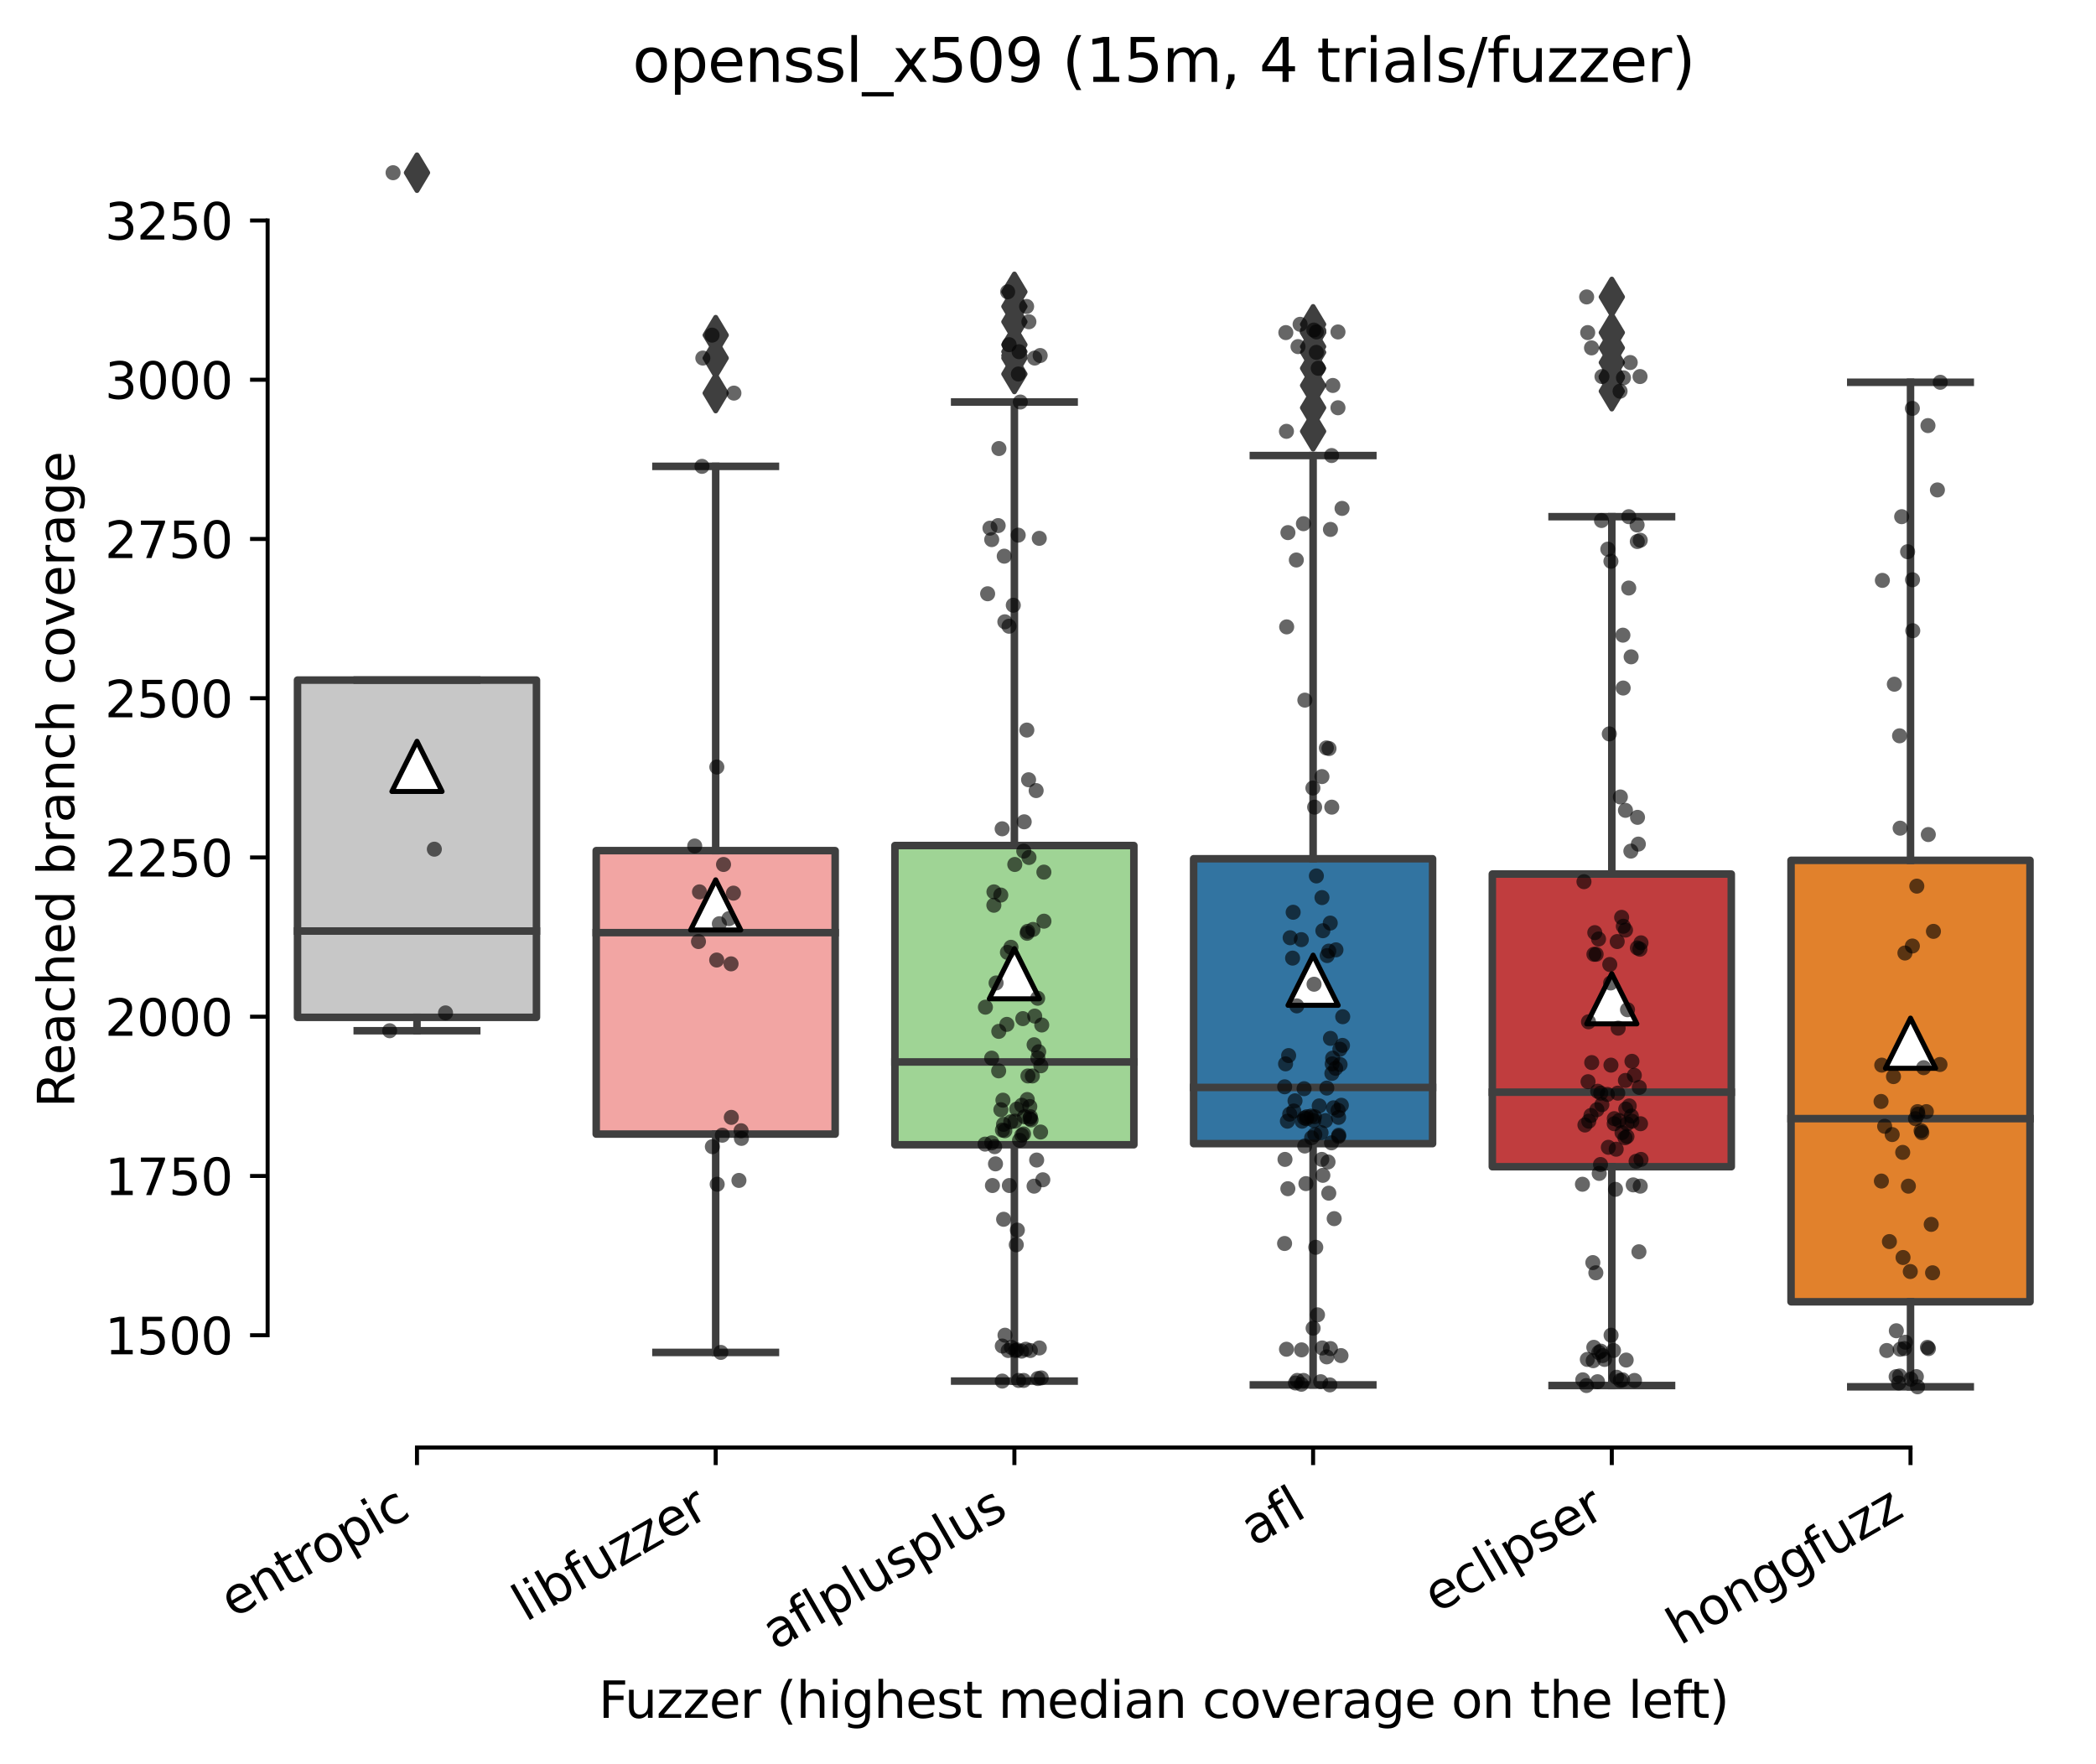 <?xml version="1.0" encoding="utf-8" standalone="no"?>
<!DOCTYPE svg PUBLIC "-//W3C//DTD SVG 1.1//EN"
  "http://www.w3.org/Graphics/SVG/1.1/DTD/svg11.dtd">
<svg height="351.576pt" version="1.1" viewBox="0 0 417.648 351.576" width="417.648pt" xmlns="http://www.w3.org/2000/svg" xmlns:xlink="http://www.w3.org/1999/xlink">
 <defs>
  <style type="text/css">*{stroke-linecap:butt;stroke-linejoin:round;}</style>
 </defs>
 <g id="figure_1">
  <g id="patch_1">
   <path d="M 0 351.576 
L 417.648 351.576 
L 417.648 0 
L 0 0 
z
" style="fill:#ffffff;"/>
  </g>
  <g id="axes_1">
   <g id="patch_2">
    <path d="M 53.328 288.43 
L 410.448 288.43 
L 410.448 22.318 
L 53.328 22.318 
z
" style="fill:#ffffff;"/>
   </g>
   <g id="patch_3">
    <path clip-path="url(#p897499e049)" d="M 59.28 202.717 
L 106.896 202.717 
L 106.896 135.51 
L 59.28 135.51 
L 59.28 202.717 
z
" style="fill:#c7c7c7;stroke:#3f3f3f;stroke-linejoin:miter;stroke-width:1.5;"/>
   </g>
   <g id="patch_4">
    <path clip-path="url(#p897499e049)" d="M 118.8 225.976 
L 166.416 225.976 
L 166.416 169.495 
L 118.8 169.495 
L 118.8 225.976 
z
" style="fill:#f2a5a3;stroke:#3f3f3f;stroke-linejoin:miter;stroke-width:1.5;"/>
   </g>
   <g id="patch_5">
    <path clip-path="url(#p897499e049)" d="M 178.32 228.102 
L 225.936 228.102 
L 225.936 168.479 
L 178.32 168.479 
L 178.32 228.102 
z
" style="fill:#9fd495;stroke:#3f3f3f;stroke-linejoin:miter;stroke-width:1.5;"/>
   </g>
   <g id="patch_6">
    <path clip-path="url(#p897499e049)" d="M 237.84 227.88 
L 285.456 227.88 
L 285.456 171.113 
L 237.84 171.113 
L 237.84 227.88 
z
" style="fill:#3274a1;stroke:#3f3f3f;stroke-linejoin:miter;stroke-width:1.5;"/>
   </g>
   <g id="patch_7">
    <path clip-path="url(#p897499e049)" d="M 297.36 232.481 
L 344.976 232.481 
L 344.976 174.159 
L 297.36 174.159 
L 297.36 232.481 
z
" style="fill:#c03d3e;stroke:#3f3f3f;stroke-linejoin:miter;stroke-width:1.5;"/>
   </g>
   <g id="patch_8">
    <path clip-path="url(#p897499e049)" d="M 356.88 259.39 
L 404.496 259.39 
L 404.496 171.43 
L 356.88 171.43 
L 356.88 259.39 
z
" style="fill:#e1812c;stroke:#3f3f3f;stroke-linejoin:miter;stroke-width:1.5;"/>
   </g>
   <g id="matplotlib.axis_1">
    <g id="xtick_1">
     <g id="line2d_1">
      <defs>
       <path d="M 0 0 
L 0 3.5 
" id="mff730e8564" style="stroke:#000000;stroke-width:0.8;"/>
      </defs>
      <g>
       <use style="stroke:#000000;stroke-width:0.8;" x="83.088" xlink:href="#mff730e8564" y="288.43"/>
      </g>
     </g>
     <g id="text_1">
      <!-- entropic -->
      <g transform="translate(46.506 322.531)rotate(-30)scale(0.1 -0.1)">
       <defs>
        <path d="M 3597 1894 
L 3597 1613 
L 953 1613 
Q 991 1019 1311 708 
Q 1631 397 2203 397 
Q 2534 397 2845 478 
Q 3156 559 3463 722 
L 3463 178 
Q 3153 47 2828 -22 
Q 2503 -91 2169 -91 
Q 1331 -91 842 396 
Q 353 884 353 1716 
Q 353 2575 817 3079 
Q 1281 3584 2069 3584 
Q 2775 3584 3186 3129 
Q 3597 2675 3597 1894 
z
M 3022 2063 
Q 3016 2534 2758 2815 
Q 2500 3097 2075 3097 
Q 1594 3097 1305 2825 
Q 1016 2553 972 2059 
L 3022 2063 
z
" id="DejaVuSans-65" transform="scale(0.016)"/>
        <path d="M 3513 2113 
L 3513 0 
L 2938 0 
L 2938 2094 
Q 2938 2591 2744 2837 
Q 2550 3084 2163 3084 
Q 1697 3084 1428 2787 
Q 1159 2491 1159 1978 
L 1159 0 
L 581 0 
L 581 3500 
L 1159 3500 
L 1159 2956 
Q 1366 3272 1645 3428 
Q 1925 3584 2291 3584 
Q 2894 3584 3203 3211 
Q 3513 2838 3513 2113 
z
" id="DejaVuSans-6e" transform="scale(0.016)"/>
        <path d="M 1172 4494 
L 1172 3500 
L 2356 3500 
L 2356 3053 
L 1172 3053 
L 1172 1153 
Q 1172 725 1289 603 
Q 1406 481 1766 481 
L 2356 481 
L 2356 0 
L 1766 0 
Q 1100 0 847 248 
Q 594 497 594 1153 
L 594 3053 
L 172 3053 
L 172 3500 
L 594 3500 
L 594 4494 
L 1172 4494 
z
" id="DejaVuSans-74" transform="scale(0.016)"/>
        <path d="M 2631 2963 
Q 2534 3019 2420 3045 
Q 2306 3072 2169 3072 
Q 1681 3072 1420 2755 
Q 1159 2438 1159 1844 
L 1159 0 
L 581 0 
L 581 3500 
L 1159 3500 
L 1159 2956 
Q 1341 3275 1631 3429 
Q 1922 3584 2338 3584 
Q 2397 3584 2469 3576 
Q 2541 3569 2628 3553 
L 2631 2963 
z
" id="DejaVuSans-72" transform="scale(0.016)"/>
        <path d="M 1959 3097 
Q 1497 3097 1228 2736 
Q 959 2375 959 1747 
Q 959 1119 1226 758 
Q 1494 397 1959 397 
Q 2419 397 2687 759 
Q 2956 1122 2956 1747 
Q 2956 2369 2687 2733 
Q 2419 3097 1959 3097 
z
M 1959 3584 
Q 2709 3584 3137 3096 
Q 3566 2609 3566 1747 
Q 3566 888 3137 398 
Q 2709 -91 1959 -91 
Q 1206 -91 779 398 
Q 353 888 353 1747 
Q 353 2609 779 3096 
Q 1206 3584 1959 3584 
z
" id="DejaVuSans-6f" transform="scale(0.016)"/>
        <path d="M 1159 525 
L 1159 -1331 
L 581 -1331 
L 581 3500 
L 1159 3500 
L 1159 2969 
Q 1341 3281 1617 3432 
Q 1894 3584 2278 3584 
Q 2916 3584 3314 3078 
Q 3713 2572 3713 1747 
Q 3713 922 3314 415 
Q 2916 -91 2278 -91 
Q 1894 -91 1617 61 
Q 1341 213 1159 525 
z
M 3116 1747 
Q 3116 2381 2855 2742 
Q 2594 3103 2138 3103 
Q 1681 3103 1420 2742 
Q 1159 2381 1159 1747 
Q 1159 1113 1420 752 
Q 1681 391 2138 391 
Q 2594 391 2855 752 
Q 3116 1113 3116 1747 
z
" id="DejaVuSans-70" transform="scale(0.016)"/>
        <path d="M 603 3500 
L 1178 3500 
L 1178 0 
L 603 0 
L 603 3500 
z
M 603 4863 
L 1178 4863 
L 1178 4134 
L 603 4134 
L 603 4863 
z
" id="DejaVuSans-69" transform="scale(0.016)"/>
        <path d="M 3122 3366 
L 3122 2828 
Q 2878 2963 2633 3030 
Q 2388 3097 2138 3097 
Q 1578 3097 1268 2742 
Q 959 2388 959 1747 
Q 959 1106 1268 751 
Q 1578 397 2138 397 
Q 2388 397 2633 464 
Q 2878 531 3122 666 
L 3122 134 
Q 2881 22 2623 -34 
Q 2366 -91 2075 -91 
Q 1284 -91 818 406 
Q 353 903 353 1747 
Q 353 2603 823 3093 
Q 1294 3584 2113 3584 
Q 2378 3584 2631 3529 
Q 2884 3475 3122 3366 
z
" id="DejaVuSans-63" transform="scale(0.016)"/>
       </defs>
       <use xlink:href="#DejaVuSans-65"/>
       <use x="61.523" xlink:href="#DejaVuSans-6e"/>
       <use x="124.902" xlink:href="#DejaVuSans-74"/>
       <use x="164.111" xlink:href="#DejaVuSans-72"/>
       <use x="202.975" xlink:href="#DejaVuSans-6f"/>
       <use x="264.156" xlink:href="#DejaVuSans-70"/>
       <use x="327.633" xlink:href="#DejaVuSans-69"/>
       <use x="355.416" xlink:href="#DejaVuSans-63"/>
      </g>
     </g>
    </g>
    <g id="xtick_2">
     <g id="line2d_2">
      <g>
       <use style="stroke:#000000;stroke-width:0.8;" x="142.608" xlink:href="#mff730e8564" y="288.43"/>
      </g>
     </g>
     <g id="text_2">
      <!-- libfuzzer -->
      <g transform="translate(104.742 323.272)rotate(-30)scale(0.1 -0.1)">
       <defs>
        <path d="M 603 4863 
L 1178 4863 
L 1178 0 
L 603 0 
L 603 4863 
z
" id="DejaVuSans-6c" transform="scale(0.016)"/>
        <path d="M 3116 1747 
Q 3116 2381 2855 2742 
Q 2594 3103 2138 3103 
Q 1681 3103 1420 2742 
Q 1159 2381 1159 1747 
Q 1159 1113 1420 752 
Q 1681 391 2138 391 
Q 2594 391 2855 752 
Q 3116 1113 3116 1747 
z
M 1159 2969 
Q 1341 3281 1617 3432 
Q 1894 3584 2278 3584 
Q 2916 3584 3314 3078 
Q 3713 2572 3713 1747 
Q 3713 922 3314 415 
Q 2916 -91 2278 -91 
Q 1894 -91 1617 61 
Q 1341 213 1159 525 
L 1159 0 
L 581 0 
L 581 4863 
L 1159 4863 
L 1159 2969 
z
" id="DejaVuSans-62" transform="scale(0.016)"/>
        <path d="M 2375 4863 
L 2375 4384 
L 1825 4384 
Q 1516 4384 1395 4259 
Q 1275 4134 1275 3809 
L 1275 3500 
L 2222 3500 
L 2222 3053 
L 1275 3053 
L 1275 0 
L 697 0 
L 697 3053 
L 147 3053 
L 147 3500 
L 697 3500 
L 697 3744 
Q 697 4328 969 4595 
Q 1241 4863 1831 4863 
L 2375 4863 
z
" id="DejaVuSans-66" transform="scale(0.016)"/>
        <path d="M 544 1381 
L 544 3500 
L 1119 3500 
L 1119 1403 
Q 1119 906 1312 657 
Q 1506 409 1894 409 
Q 2359 409 2629 706 
Q 2900 1003 2900 1516 
L 2900 3500 
L 3475 3500 
L 3475 0 
L 2900 0 
L 2900 538 
Q 2691 219 2414 64 
Q 2138 -91 1772 -91 
Q 1169 -91 856 284 
Q 544 659 544 1381 
z
M 1991 3584 
L 1991 3584 
z
" id="DejaVuSans-75" transform="scale(0.016)"/>
        <path d="M 353 3500 
L 3084 3500 
L 3084 2975 
L 922 459 
L 3084 459 
L 3084 0 
L 275 0 
L 275 525 
L 2438 3041 
L 353 3041 
L 353 3500 
z
" id="DejaVuSans-7a" transform="scale(0.016)"/>
       </defs>
       <use xlink:href="#DejaVuSans-6c"/>
       <use x="27.783" xlink:href="#DejaVuSans-69"/>
       <use x="55.566" xlink:href="#DejaVuSans-62"/>
       <use x="119.043" xlink:href="#DejaVuSans-66"/>
       <use x="154.248" xlink:href="#DejaVuSans-75"/>
       <use x="217.627" xlink:href="#DejaVuSans-7a"/>
       <use x="270.117" xlink:href="#DejaVuSans-7a"/>
       <use x="322.607" xlink:href="#DejaVuSans-65"/>
       <use x="384.131" xlink:href="#DejaVuSans-72"/>
      </g>
     </g>
    </g>
    <g id="xtick_3">
     <g id="line2d_3">
      <g>
       <use style="stroke:#000000;stroke-width:0.8;" x="202.128" xlink:href="#mff730e8564" y="288.43"/>
      </g>
     </g>
     <g id="text_3">
      <!-- aflplusplus -->
      <g transform="translate(154.519 328.897)rotate(-30)scale(0.1 -0.1)">
       <defs>
        <path d="M 2194 1759 
Q 1497 1759 1228 1600 
Q 959 1441 959 1056 
Q 959 750 1161 570 
Q 1363 391 1709 391 
Q 2188 391 2477 730 
Q 2766 1069 2766 1631 
L 2766 1759 
L 2194 1759 
z
M 3341 1997 
L 3341 0 
L 2766 0 
L 2766 531 
Q 2569 213 2275 61 
Q 1981 -91 1556 -91 
Q 1019 -91 701 211 
Q 384 513 384 1019 
Q 384 1609 779 1909 
Q 1175 2209 1959 2209 
L 2766 2209 
L 2766 2266 
Q 2766 2663 2505 2880 
Q 2244 3097 1772 3097 
Q 1472 3097 1187 3025 
Q 903 2953 641 2809 
L 641 3341 
Q 956 3463 1253 3523 
Q 1550 3584 1831 3584 
Q 2591 3584 2966 3190 
Q 3341 2797 3341 1997 
z
" id="DejaVuSans-61" transform="scale(0.016)"/>
        <path d="M 2834 3397 
L 2834 2853 
Q 2591 2978 2328 3040 
Q 2066 3103 1784 3103 
Q 1356 3103 1142 2972 
Q 928 2841 928 2578 
Q 928 2378 1081 2264 
Q 1234 2150 1697 2047 
L 1894 2003 
Q 2506 1872 2764 1633 
Q 3022 1394 3022 966 
Q 3022 478 2636 193 
Q 2250 -91 1575 -91 
Q 1294 -91 989 -36 
Q 684 19 347 128 
L 347 722 
Q 666 556 975 473 
Q 1284 391 1588 391 
Q 1994 391 2212 530 
Q 2431 669 2431 922 
Q 2431 1156 2273 1281 
Q 2116 1406 1581 1522 
L 1381 1569 
Q 847 1681 609 1914 
Q 372 2147 372 2553 
Q 372 3047 722 3315 
Q 1072 3584 1716 3584 
Q 2034 3584 2315 3537 
Q 2597 3491 2834 3397 
z
" id="DejaVuSans-73" transform="scale(0.016)"/>
       </defs>
       <use xlink:href="#DejaVuSans-61"/>
       <use x="61.279" xlink:href="#DejaVuSans-66"/>
       <use x="96.484" xlink:href="#DejaVuSans-6c"/>
       <use x="124.268" xlink:href="#DejaVuSans-70"/>
       <use x="187.744" xlink:href="#DejaVuSans-6c"/>
       <use x="215.527" xlink:href="#DejaVuSans-75"/>
       <use x="278.906" xlink:href="#DejaVuSans-73"/>
       <use x="331.006" xlink:href="#DejaVuSans-70"/>
       <use x="394.482" xlink:href="#DejaVuSans-6c"/>
       <use x="422.266" xlink:href="#DejaVuSans-75"/>
       <use x="485.645" xlink:href="#DejaVuSans-73"/>
      </g>
     </g>
    </g>
    <g id="xtick_4">
     <g id="line2d_4">
      <g>
       <use style="stroke:#000000;stroke-width:0.8;" x="261.648" xlink:href="#mff730e8564" y="288.43"/>
      </g>
     </g>
     <g id="text_4">
      <!-- afl -->
      <g transform="translate(249.847 308.224)rotate(-30)scale(0.1 -0.1)">
       <use xlink:href="#DejaVuSans-61"/>
       <use x="61.279" xlink:href="#DejaVuSans-66"/>
       <use x="96.484" xlink:href="#DejaVuSans-6c"/>
      </g>
     </g>
    </g>
    <g id="xtick_5">
     <g id="line2d_5">
      <g>
       <use style="stroke:#000000;stroke-width:0.8;" x="321.168" xlink:href="#mff730e8564" y="288.43"/>
      </g>
     </g>
     <g id="text_5">
      <!-- eclipser -->
      <g transform="translate(286.328 321.525)rotate(-30)scale(0.1 -0.1)">
       <use xlink:href="#DejaVuSans-65"/>
       <use x="61.523" xlink:href="#DejaVuSans-63"/>
       <use x="116.504" xlink:href="#DejaVuSans-6c"/>
       <use x="144.287" xlink:href="#DejaVuSans-69"/>
       <use x="172.07" xlink:href="#DejaVuSans-70"/>
       <use x="235.547" xlink:href="#DejaVuSans-73"/>
       <use x="287.646" xlink:href="#DejaVuSans-65"/>
       <use x="349.17" xlink:href="#DejaVuSans-72"/>
      </g>
     </g>
    </g>
    <g id="xtick_6">
     <g id="line2d_6">
      <g>
       <use style="stroke:#000000;stroke-width:0.8;" x="380.688" xlink:href="#mff730e8564" y="288.43"/>
      </g>
     </g>
     <g id="text_6">
      <!-- honggfuzz -->
      <g transform="translate(334.749 327.933)rotate(-30)scale(0.1 -0.1)">
       <defs>
        <path d="M 3513 2113 
L 3513 0 
L 2938 0 
L 2938 2094 
Q 2938 2591 2744 2837 
Q 2550 3084 2163 3084 
Q 1697 3084 1428 2787 
Q 1159 2491 1159 1978 
L 1159 0 
L 581 0 
L 581 4863 
L 1159 4863 
L 1159 2956 
Q 1366 3272 1645 3428 
Q 1925 3584 2291 3584 
Q 2894 3584 3203 3211 
Q 3513 2838 3513 2113 
z
" id="DejaVuSans-68" transform="scale(0.016)"/>
        <path d="M 2906 1791 
Q 2906 2416 2648 2759 
Q 2391 3103 1925 3103 
Q 1463 3103 1205 2759 
Q 947 2416 947 1791 
Q 947 1169 1205 825 
Q 1463 481 1925 481 
Q 2391 481 2648 825 
Q 2906 1169 2906 1791 
z
M 3481 434 
Q 3481 -459 3084 -895 
Q 2688 -1331 1869 -1331 
Q 1566 -1331 1297 -1286 
Q 1028 -1241 775 -1147 
L 775 -588 
Q 1028 -725 1275 -790 
Q 1522 -856 1778 -856 
Q 2344 -856 2625 -561 
Q 2906 -266 2906 331 
L 2906 616 
Q 2728 306 2450 153 
Q 2172 0 1784 0 
Q 1141 0 747 490 
Q 353 981 353 1791 
Q 353 2603 747 3093 
Q 1141 3584 1784 3584 
Q 2172 3584 2450 3431 
Q 2728 3278 2906 2969 
L 2906 3500 
L 3481 3500 
L 3481 434 
z
" id="DejaVuSans-67" transform="scale(0.016)"/>
       </defs>
       <use xlink:href="#DejaVuSans-68"/>
       <use x="63.379" xlink:href="#DejaVuSans-6f"/>
       <use x="124.561" xlink:href="#DejaVuSans-6e"/>
       <use x="187.939" xlink:href="#DejaVuSans-67"/>
       <use x="251.416" xlink:href="#DejaVuSans-67"/>
       <use x="314.893" xlink:href="#DejaVuSans-66"/>
       <use x="350.098" xlink:href="#DejaVuSans-75"/>
       <use x="413.477" xlink:href="#DejaVuSans-7a"/>
       <use x="465.967" xlink:href="#DejaVuSans-7a"/>
      </g>
     </g>
    </g>
    <g id="text_7">
     <!-- Fuzzer (highest median coverage on the left) -->
     <g transform="translate(119.27 342.297)scale(0.1 -0.1)">
      <defs>
       <path d="M 628 4666 
L 3309 4666 
L 3309 4134 
L 1259 4134 
L 1259 2759 
L 3109 2759 
L 3109 2228 
L 1259 2228 
L 1259 0 
L 628 0 
L 628 4666 
z
" id="DejaVuSans-46" transform="scale(0.016)"/>
       <path id="DejaVuSans-20" transform="scale(0.016)"/>
       <path d="M 1984 4856 
Q 1566 4138 1362 3434 
Q 1159 2731 1159 2009 
Q 1159 1288 1364 580 
Q 1569 -128 1984 -844 
L 1484 -844 
Q 1016 -109 783 600 
Q 550 1309 550 2009 
Q 550 2706 781 3412 
Q 1013 4119 1484 4856 
L 1984 4856 
z
" id="DejaVuSans-28" transform="scale(0.016)"/>
       <path d="M 3328 2828 
Q 3544 3216 3844 3400 
Q 4144 3584 4550 3584 
Q 5097 3584 5394 3201 
Q 5691 2819 5691 2113 
L 5691 0 
L 5113 0 
L 5113 2094 
Q 5113 2597 4934 2840 
Q 4756 3084 4391 3084 
Q 3944 3084 3684 2787 
Q 3425 2491 3425 1978 
L 3425 0 
L 2847 0 
L 2847 2094 
Q 2847 2600 2669 2842 
Q 2491 3084 2119 3084 
Q 1678 3084 1418 2786 
Q 1159 2488 1159 1978 
L 1159 0 
L 581 0 
L 581 3500 
L 1159 3500 
L 1159 2956 
Q 1356 3278 1631 3431 
Q 1906 3584 2284 3584 
Q 2666 3584 2933 3390 
Q 3200 3197 3328 2828 
z
" id="DejaVuSans-6d" transform="scale(0.016)"/>
       <path d="M 2906 2969 
L 2906 4863 
L 3481 4863 
L 3481 0 
L 2906 0 
L 2906 525 
Q 2725 213 2448 61 
Q 2172 -91 1784 -91 
Q 1150 -91 751 415 
Q 353 922 353 1747 
Q 353 2572 751 3078 
Q 1150 3584 1784 3584 
Q 2172 3584 2448 3432 
Q 2725 3281 2906 2969 
z
M 947 1747 
Q 947 1113 1208 752 
Q 1469 391 1925 391 
Q 2381 391 2643 752 
Q 2906 1113 2906 1747 
Q 2906 2381 2643 2742 
Q 2381 3103 1925 3103 
Q 1469 3103 1208 2742 
Q 947 2381 947 1747 
z
" id="DejaVuSans-64" transform="scale(0.016)"/>
       <path d="M 191 3500 
L 800 3500 
L 1894 563 
L 2988 3500 
L 3597 3500 
L 2284 0 
L 1503 0 
L 191 3500 
z
" id="DejaVuSans-76" transform="scale(0.016)"/>
       <path d="M 513 4856 
L 1013 4856 
Q 1481 4119 1714 3412 
Q 1947 2706 1947 2009 
Q 1947 1309 1714 600 
Q 1481 -109 1013 -844 
L 513 -844 
Q 928 -128 1133 580 
Q 1338 1288 1338 2009 
Q 1338 2731 1133 3434 
Q 928 4138 513 4856 
z
" id="DejaVuSans-29" transform="scale(0.016)"/>
      </defs>
      <use xlink:href="#DejaVuSans-46"/>
      <use x="52.02" xlink:href="#DejaVuSans-75"/>
      <use x="115.398" xlink:href="#DejaVuSans-7a"/>
      <use x="167.889" xlink:href="#DejaVuSans-7a"/>
      <use x="220.379" xlink:href="#DejaVuSans-65"/>
      <use x="281.902" xlink:href="#DejaVuSans-72"/>
      <use x="323.016" xlink:href="#DejaVuSans-20"/>
      <use x="354.803" xlink:href="#DejaVuSans-28"/>
      <use x="393.816" xlink:href="#DejaVuSans-68"/>
      <use x="457.195" xlink:href="#DejaVuSans-69"/>
      <use x="484.979" xlink:href="#DejaVuSans-67"/>
      <use x="548.455" xlink:href="#DejaVuSans-68"/>
      <use x="611.834" xlink:href="#DejaVuSans-65"/>
      <use x="673.357" xlink:href="#DejaVuSans-73"/>
      <use x="725.457" xlink:href="#DejaVuSans-74"/>
      <use x="764.666" xlink:href="#DejaVuSans-20"/>
      <use x="796.453" xlink:href="#DejaVuSans-6d"/>
      <use x="893.865" xlink:href="#DejaVuSans-65"/>
      <use x="955.389" xlink:href="#DejaVuSans-64"/>
      <use x="1018.865" xlink:href="#DejaVuSans-69"/>
      <use x="1046.648" xlink:href="#DejaVuSans-61"/>
      <use x="1107.928" xlink:href="#DejaVuSans-6e"/>
      <use x="1171.307" xlink:href="#DejaVuSans-20"/>
      <use x="1203.094" xlink:href="#DejaVuSans-63"/>
      <use x="1258.074" xlink:href="#DejaVuSans-6f"/>
      <use x="1319.256" xlink:href="#DejaVuSans-76"/>
      <use x="1378.436" xlink:href="#DejaVuSans-65"/>
      <use x="1439.959" xlink:href="#DejaVuSans-72"/>
      <use x="1481.072" xlink:href="#DejaVuSans-61"/>
      <use x="1542.352" xlink:href="#DejaVuSans-67"/>
      <use x="1605.828" xlink:href="#DejaVuSans-65"/>
      <use x="1667.352" xlink:href="#DejaVuSans-20"/>
      <use x="1699.139" xlink:href="#DejaVuSans-6f"/>
      <use x="1760.32" xlink:href="#DejaVuSans-6e"/>
      <use x="1823.699" xlink:href="#DejaVuSans-20"/>
      <use x="1855.486" xlink:href="#DejaVuSans-74"/>
      <use x="1894.695" xlink:href="#DejaVuSans-68"/>
      <use x="1958.074" xlink:href="#DejaVuSans-65"/>
      <use x="2019.598" xlink:href="#DejaVuSans-20"/>
      <use x="2051.385" xlink:href="#DejaVuSans-6c"/>
      <use x="2079.168" xlink:href="#DejaVuSans-65"/>
      <use x="2140.691" xlink:href="#DejaVuSans-66"/>
      <use x="2174.146" xlink:href="#DejaVuSans-74"/>
      <use x="2213.355" xlink:href="#DejaVuSans-29"/>
     </g>
    </g>
   </g>
   <g id="matplotlib.axis_2">
    <g id="ytick_1">
     <g id="line2d_7">
      <defs>
       <path d="M 0 0 
L -3.5 0 
" id="m5f0b688a5a" style="stroke:#000000;stroke-width:0.8;"/>
      </defs>
      <g>
       <use style="stroke:#000000;stroke-width:0.8;" x="53.328" xlink:href="#m5f0b688a5a" y="266.053"/>
      </g>
     </g>
     <g id="text_8">
      <!-- 1500 -->
      <g transform="translate(20.878 269.852)scale(0.1 -0.1)">
       <defs>
        <path d="M 794 531 
L 1825 531 
L 1825 4091 
L 703 3866 
L 703 4441 
L 1819 4666 
L 2450 4666 
L 2450 531 
L 3481 531 
L 3481 0 
L 794 0 
L 794 531 
z
" id="DejaVuSans-31" transform="scale(0.016)"/>
        <path d="M 691 4666 
L 3169 4666 
L 3169 4134 
L 1269 4134 
L 1269 2991 
Q 1406 3038 1543 3061 
Q 1681 3084 1819 3084 
Q 2600 3084 3056 2656 
Q 3513 2228 3513 1497 
Q 3513 744 3044 326 
Q 2575 -91 1722 -91 
Q 1428 -91 1123 -41 
Q 819 9 494 109 
L 494 744 
Q 775 591 1075 516 
Q 1375 441 1709 441 
Q 2250 441 2565 725 
Q 2881 1009 2881 1497 
Q 2881 1984 2565 2268 
Q 2250 2553 1709 2553 
Q 1456 2553 1204 2497 
Q 953 2441 691 2322 
L 691 4666 
z
" id="DejaVuSans-35" transform="scale(0.016)"/>
        <path d="M 2034 4250 
Q 1547 4250 1301 3770 
Q 1056 3291 1056 2328 
Q 1056 1369 1301 889 
Q 1547 409 2034 409 
Q 2525 409 2770 889 
Q 3016 1369 3016 2328 
Q 3016 3291 2770 3770 
Q 2525 4250 2034 4250 
z
M 2034 4750 
Q 2819 4750 3233 4129 
Q 3647 3509 3647 2328 
Q 3647 1150 3233 529 
Q 2819 -91 2034 -91 
Q 1250 -91 836 529 
Q 422 1150 422 2328 
Q 422 3509 836 4129 
Q 1250 4750 2034 4750 
z
" id="DejaVuSans-30" transform="scale(0.016)"/>
       </defs>
       <use xlink:href="#DejaVuSans-31"/>
       <use x="63.623" xlink:href="#DejaVuSans-35"/>
       <use x="127.246" xlink:href="#DejaVuSans-30"/>
       <use x="190.869" xlink:href="#DejaVuSans-30"/>
      </g>
     </g>
    </g>
    <g id="ytick_2">
     <g id="line2d_8">
      <g>
       <use style="stroke:#000000;stroke-width:0.8;" x="53.328" xlink:href="#m5f0b688a5a" y="234.322"/>
      </g>
     </g>
     <g id="text_9">
      <!-- 1750 -->
      <g transform="translate(20.878 238.121)scale(0.1 -0.1)">
       <defs>
        <path d="M 525 4666 
L 3525 4666 
L 3525 4397 
L 1831 0 
L 1172 0 
L 2766 4134 
L 525 4134 
L 525 4666 
z
" id="DejaVuSans-37" transform="scale(0.016)"/>
       </defs>
       <use xlink:href="#DejaVuSans-31"/>
       <use x="63.623" xlink:href="#DejaVuSans-37"/>
       <use x="127.246" xlink:href="#DejaVuSans-35"/>
       <use x="190.869" xlink:href="#DejaVuSans-30"/>
      </g>
     </g>
    </g>
    <g id="ytick_3">
     <g id="line2d_9">
      <g>
       <use style="stroke:#000000;stroke-width:0.8;" x="53.328" xlink:href="#m5f0b688a5a" y="202.59"/>
      </g>
     </g>
     <g id="text_10">
      <!-- 2000 -->
      <g transform="translate(20.878 206.39)scale(0.1 -0.1)">
       <defs>
        <path d="M 1228 531 
L 3431 531 
L 3431 0 
L 469 0 
L 469 531 
Q 828 903 1448 1529 
Q 2069 2156 2228 2338 
Q 2531 2678 2651 2914 
Q 2772 3150 2772 3378 
Q 2772 3750 2511 3984 
Q 2250 4219 1831 4219 
Q 1534 4219 1204 4116 
Q 875 4013 500 3803 
L 500 4441 
Q 881 4594 1212 4672 
Q 1544 4750 1819 4750 
Q 2544 4750 2975 4387 
Q 3406 4025 3406 3419 
Q 3406 3131 3298 2873 
Q 3191 2616 2906 2266 
Q 2828 2175 2409 1742 
Q 1991 1309 1228 531 
z
" id="DejaVuSans-32" transform="scale(0.016)"/>
       </defs>
       <use xlink:href="#DejaVuSans-32"/>
       <use x="63.623" xlink:href="#DejaVuSans-30"/>
       <use x="127.246" xlink:href="#DejaVuSans-30"/>
       <use x="190.869" xlink:href="#DejaVuSans-30"/>
      </g>
     </g>
    </g>
    <g id="ytick_4">
     <g id="line2d_10">
      <g>
       <use style="stroke:#000000;stroke-width:0.8;" x="53.328" xlink:href="#m5f0b688a5a" y="170.859"/>
      </g>
     </g>
     <g id="text_11">
      <!-- 2250 -->
      <g transform="translate(20.878 174.658)scale(0.1 -0.1)">
       <use xlink:href="#DejaVuSans-32"/>
       <use x="63.623" xlink:href="#DejaVuSans-32"/>
       <use x="127.246" xlink:href="#DejaVuSans-35"/>
       <use x="190.869" xlink:href="#DejaVuSans-30"/>
      </g>
     </g>
    </g>
    <g id="ytick_5">
     <g id="line2d_11">
      <g>
       <use style="stroke:#000000;stroke-width:0.8;" x="53.328" xlink:href="#m5f0b688a5a" y="139.128"/>
      </g>
     </g>
     <g id="text_12">
      <!-- 2500 -->
      <g transform="translate(20.878 142.927)scale(0.1 -0.1)">
       <use xlink:href="#DejaVuSans-32"/>
       <use x="63.623" xlink:href="#DejaVuSans-35"/>
       <use x="127.246" xlink:href="#DejaVuSans-30"/>
       <use x="190.869" xlink:href="#DejaVuSans-30"/>
      </g>
     </g>
    </g>
    <g id="ytick_6">
     <g id="line2d_12">
      <g>
       <use style="stroke:#000000;stroke-width:0.8;" x="53.328" xlink:href="#m5f0b688a5a" y="107.396"/>
      </g>
     </g>
     <g id="text_13">
      <!-- 2750 -->
      <g transform="translate(20.878 111.196)scale(0.1 -0.1)">
       <use xlink:href="#DejaVuSans-32"/>
       <use x="63.623" xlink:href="#DejaVuSans-37"/>
       <use x="127.246" xlink:href="#DejaVuSans-35"/>
       <use x="190.869" xlink:href="#DejaVuSans-30"/>
      </g>
     </g>
    </g>
    <g id="ytick_7">
     <g id="line2d_13">
      <g>
       <use style="stroke:#000000;stroke-width:0.8;" x="53.328" xlink:href="#m5f0b688a5a" y="75.665"/>
      </g>
     </g>
     <g id="text_14">
      <!-- 3000 -->
      <g transform="translate(20.878 79.464)scale(0.1 -0.1)">
       <defs>
        <path d="M 2597 2516 
Q 3050 2419 3304 2112 
Q 3559 1806 3559 1356 
Q 3559 666 3084 287 
Q 2609 -91 1734 -91 
Q 1441 -91 1130 -33 
Q 819 25 488 141 
L 488 750 
Q 750 597 1062 519 
Q 1375 441 1716 441 
Q 2309 441 2620 675 
Q 2931 909 2931 1356 
Q 2931 1769 2642 2001 
Q 2353 2234 1838 2234 
L 1294 2234 
L 1294 2753 
L 1863 2753 
Q 2328 2753 2575 2939 
Q 2822 3125 2822 3475 
Q 2822 3834 2567 4026 
Q 2313 4219 1838 4219 
Q 1578 4219 1281 4162 
Q 984 4106 628 3988 
L 628 4550 
Q 988 4650 1302 4700 
Q 1616 4750 1894 4750 
Q 2613 4750 3031 4423 
Q 3450 4097 3450 3541 
Q 3450 3153 3228 2886 
Q 3006 2619 2597 2516 
z
" id="DejaVuSans-33" transform="scale(0.016)"/>
       </defs>
       <use xlink:href="#DejaVuSans-33"/>
       <use x="63.623" xlink:href="#DejaVuSans-30"/>
       <use x="127.246" xlink:href="#DejaVuSans-30"/>
       <use x="190.869" xlink:href="#DejaVuSans-30"/>
      </g>
     </g>
    </g>
    <g id="ytick_8">
     <g id="line2d_14">
      <g>
       <use style="stroke:#000000;stroke-width:0.8;" x="53.328" xlink:href="#m5f0b688a5a" y="43.934"/>
      </g>
     </g>
     <g id="text_15">
      <!-- 3250 -->
      <g transform="translate(20.878 47.733)scale(0.1 -0.1)">
       <use xlink:href="#DejaVuSans-33"/>
       <use x="63.623" xlink:href="#DejaVuSans-32"/>
       <use x="127.246" xlink:href="#DejaVuSans-35"/>
       <use x="190.869" xlink:href="#DejaVuSans-30"/>
      </g>
     </g>
    </g>
    <g id="text_16">
     <!-- Reached branch coverage -->
     <g transform="translate(14.798 220.706)rotate(-90)scale(0.1 -0.1)">
      <defs>
       <path d="M 2841 2188 
Q 3044 2119 3236 1894 
Q 3428 1669 3622 1275 
L 4263 0 
L 3584 0 
L 2988 1197 
Q 2756 1666 2539 1819 
Q 2322 1972 1947 1972 
L 1259 1972 
L 1259 0 
L 628 0 
L 628 4666 
L 2053 4666 
Q 2853 4666 3247 4331 
Q 3641 3997 3641 3322 
Q 3641 2881 3436 2590 
Q 3231 2300 2841 2188 
z
M 1259 4147 
L 1259 2491 
L 2053 2491 
Q 2509 2491 2742 2702 
Q 2975 2913 2975 3322 
Q 2975 3731 2742 3939 
Q 2509 4147 2053 4147 
L 1259 4147 
z
" id="DejaVuSans-52" transform="scale(0.016)"/>
      </defs>
      <use xlink:href="#DejaVuSans-52"/>
      <use x="64.982" xlink:href="#DejaVuSans-65"/>
      <use x="126.506" xlink:href="#DejaVuSans-61"/>
      <use x="187.785" xlink:href="#DejaVuSans-63"/>
      <use x="242.766" xlink:href="#DejaVuSans-68"/>
      <use x="306.145" xlink:href="#DejaVuSans-65"/>
      <use x="367.668" xlink:href="#DejaVuSans-64"/>
      <use x="431.145" xlink:href="#DejaVuSans-20"/>
      <use x="462.932" xlink:href="#DejaVuSans-62"/>
      <use x="526.408" xlink:href="#DejaVuSans-72"/>
      <use x="567.521" xlink:href="#DejaVuSans-61"/>
      <use x="628.801" xlink:href="#DejaVuSans-6e"/>
      <use x="692.18" xlink:href="#DejaVuSans-63"/>
      <use x="747.16" xlink:href="#DejaVuSans-68"/>
      <use x="810.539" xlink:href="#DejaVuSans-20"/>
      <use x="842.326" xlink:href="#DejaVuSans-63"/>
      <use x="897.307" xlink:href="#DejaVuSans-6f"/>
      <use x="958.488" xlink:href="#DejaVuSans-76"/>
      <use x="1017.668" xlink:href="#DejaVuSans-65"/>
      <use x="1079.191" xlink:href="#DejaVuSans-72"/>
      <use x="1120.305" xlink:href="#DejaVuSans-61"/>
      <use x="1181.584" xlink:href="#DejaVuSans-67"/>
      <use x="1245.061" xlink:href="#DejaVuSans-65"/>
     </g>
    </g>
   </g>
   <g id="line2d_15">
    <path clip-path="url(#p897499e049)" d="M 83.088 202.717 
L 83.088 205.383 
" style="fill:none;stroke:#3f3f3f;stroke-linecap:square;stroke-width:1.5;"/>
   </g>
   <g id="line2d_16">
    <path clip-path="url(#p897499e049)" d="M 83.088 135.51 
L 83.088 135.51 
" style="fill:none;stroke:#3f3f3f;stroke-linecap:square;stroke-width:1.5;"/>
   </g>
   <g id="line2d_17">
    <path clip-path="url(#p897499e049)" d="M 71.184 205.383 
L 94.992 205.383 
" style="fill:none;stroke:#3f3f3f;stroke-linecap:square;stroke-width:1.5;"/>
   </g>
   <g id="line2d_18">
    <path clip-path="url(#p897499e049)" d="M 71.184 135.51 
L 94.992 135.51 
" style="fill:none;stroke:#3f3f3f;stroke-linecap:square;stroke-width:1.5;"/>
   </g>
   <g id="line2d_19">
    <defs>
     <path d="M -0 3.536 
L 2.121 0 
L -0 -3.536 
L -2.121 -0 
z
" id="ma8cd9c9c9b" style="stroke:#3f3f3f;stroke-linejoin:miter;"/>
    </defs>
    <g clip-path="url(#p897499e049)">
     <use style="fill:#3f3f3f;stroke:#3f3f3f;stroke-linejoin:miter;" x="83.088" xlink:href="#ma8cd9c9c9b" y="34.414"/>
    </g>
   </g>
   <g id="line2d_20">
    <path clip-path="url(#p897499e049)" d="M 142.608 225.976 
L 142.608 269.48 
" style="fill:none;stroke:#3f3f3f;stroke-linecap:square;stroke-width:1.5;"/>
   </g>
   <g id="line2d_21">
    <path clip-path="url(#p897499e049)" d="M 142.608 169.495 
L 142.608 92.927 
" style="fill:none;stroke:#3f3f3f;stroke-linecap:square;stroke-width:1.5;"/>
   </g>
   <g id="line2d_22">
    <path clip-path="url(#p897499e049)" d="M 130.704 269.48 
L 154.512 269.48 
" style="fill:none;stroke:#3f3f3f;stroke-linecap:square;stroke-width:1.5;"/>
   </g>
   <g id="line2d_23">
    <path clip-path="url(#p897499e049)" d="M 130.704 92.927 
L 154.512 92.927 
" style="fill:none;stroke:#3f3f3f;stroke-linecap:square;stroke-width:1.5;"/>
   </g>
   <g id="line2d_24">
    <g clip-path="url(#p897499e049)">
     <use style="fill:#3f3f3f;stroke:#3f3f3f;stroke-linejoin:miter;" x="142.608" xlink:href="#ma8cd9c9c9b" y="66.78"/>
     <use style="fill:#3f3f3f;stroke:#3f3f3f;stroke-linejoin:miter;" x="142.608" xlink:href="#ma8cd9c9c9b" y="78.33"/>
     <use style="fill:#3f3f3f;stroke:#3f3f3f;stroke-linejoin:miter;" x="142.608" xlink:href="#ma8cd9c9c9b" y="71.349"/>
    </g>
   </g>
   <g id="line2d_25">
    <path clip-path="url(#p897499e049)" d="M 202.128 228.102 
L 202.128 275.192 
" style="fill:none;stroke:#3f3f3f;stroke-linecap:square;stroke-width:1.5;"/>
   </g>
   <g id="line2d_26">
    <path clip-path="url(#p897499e049)" d="M 202.128 168.479 
L 202.128 80.107 
" style="fill:none;stroke:#3f3f3f;stroke-linecap:square;stroke-width:1.5;"/>
   </g>
   <g id="line2d_27">
    <path clip-path="url(#p897499e049)" d="M 190.224 275.192 
L 214.032 275.192 
" style="fill:none;stroke:#3f3f3f;stroke-linecap:square;stroke-width:1.5;"/>
   </g>
   <g id="line2d_28">
    <path clip-path="url(#p897499e049)" d="M 190.224 80.107 
L 214.032 80.107 
" style="fill:none;stroke:#3f3f3f;stroke-linecap:square;stroke-width:1.5;"/>
   </g>
   <g id="line2d_29">
    <g clip-path="url(#p897499e049)">
     <use style="fill:#3f3f3f;stroke:#3f3f3f;stroke-linejoin:miter;" x="202.128" xlink:href="#ma8cd9c9c9b" y="70.842"/>
     <use style="fill:#3f3f3f;stroke:#3f3f3f;stroke-linejoin:miter;" x="202.128" xlink:href="#ma8cd9c9c9b" y="74.523"/>
     <use style="fill:#3f3f3f;stroke:#3f3f3f;stroke-linejoin:miter;" x="202.128" xlink:href="#ma8cd9c9c9b" y="71.349"/>
     <use style="fill:#3f3f3f;stroke:#3f3f3f;stroke-linejoin:miter;" x="202.128" xlink:href="#ma8cd9c9c9b" y="68.684"/>
     <use style="fill:#3f3f3f;stroke:#3f3f3f;stroke-linejoin:miter;" x="202.128" xlink:href="#ma8cd9c9c9b" y="64.115"/>
     <use style="fill:#3f3f3f;stroke:#3f3f3f;stroke-linejoin:miter;" x="202.128" xlink:href="#ma8cd9c9c9b" y="61.068"/>
     <use style="fill:#3f3f3f;stroke:#3f3f3f;stroke-linejoin:miter;" x="202.128" xlink:href="#ma8cd9c9c9b" y="58.149"/>
     <use style="fill:#3f3f3f;stroke:#3f3f3f;stroke-linejoin:miter;" x="202.128" xlink:href="#ma8cd9c9c9b" y="70.08"/>
    </g>
   </g>
   <g id="line2d_30">
    <path clip-path="url(#p897499e049)" d="M 261.648 227.88 
L 261.648 275.953 
" style="fill:none;stroke:#3f3f3f;stroke-linecap:square;stroke-width:1.5;"/>
   </g>
   <g id="line2d_31">
    <path clip-path="url(#p897499e049)" d="M 261.648 171.113 
L 261.648 90.769 
" style="fill:none;stroke:#3f3f3f;stroke-linecap:square;stroke-width:1.5;"/>
   </g>
   <g id="line2d_32">
    <path clip-path="url(#p897499e049)" d="M 249.744 275.953 
L 273.552 275.953 
" style="fill:none;stroke:#3f3f3f;stroke-linecap:square;stroke-width:1.5;"/>
   </g>
   <g id="line2d_33">
    <path clip-path="url(#p897499e049)" d="M 249.744 90.769 
L 273.552 90.769 
" style="fill:none;stroke:#3f3f3f;stroke-linecap:square;stroke-width:1.5;"/>
   </g>
   <g id="line2d_34">
    <g clip-path="url(#p897499e049)">
     <use style="fill:#3f3f3f;stroke:#3f3f3f;stroke-linejoin:miter;" x="261.648" xlink:href="#ma8cd9c9c9b" y="76.807"/>
     <use style="fill:#3f3f3f;stroke:#3f3f3f;stroke-linejoin:miter;" x="261.648" xlink:href="#ma8cd9c9c9b" y="70.207"/>
     <use style="fill:#3f3f3f;stroke:#3f3f3f;stroke-linejoin:miter;" x="261.648" xlink:href="#ma8cd9c9c9b" y="66.272"/>
     <use style="fill:#3f3f3f;stroke:#3f3f3f;stroke-linejoin:miter;" x="261.648" xlink:href="#ma8cd9c9c9b" y="69.065"/>
     <use style="fill:#3f3f3f;stroke:#3f3f3f;stroke-linejoin:miter;" x="261.648" xlink:href="#ma8cd9c9c9b" y="65.765"/>
     <use style="fill:#3f3f3f;stroke:#3f3f3f;stroke-linejoin:miter;" x="261.648" xlink:href="#ma8cd9c9c9b" y="66.145"/>
     <use style="fill:#3f3f3f;stroke:#3f3f3f;stroke-linejoin:miter;" x="261.648" xlink:href="#ma8cd9c9c9b" y="85.946"/>
     <use style="fill:#3f3f3f;stroke:#3f3f3f;stroke-linejoin:miter;" x="261.648" xlink:href="#ma8cd9c9c9b" y="73.38"/>
     <use style="fill:#3f3f3f;stroke:#3f3f3f;stroke-linejoin:miter;" x="261.648" xlink:href="#ma8cd9c9c9b" y="64.622"/>
     <use style="fill:#3f3f3f;stroke:#3f3f3f;stroke-linejoin:miter;" x="261.648" xlink:href="#ma8cd9c9c9b" y="81.25"/>
     <use style="fill:#3f3f3f;stroke:#3f3f3f;stroke-linejoin:miter;" x="261.648" xlink:href="#ma8cd9c9c9b" y="66.145"/>
    </g>
   </g>
   <g id="line2d_35">
    <path clip-path="url(#p897499e049)" d="M 321.168 232.481 
L 321.168 276.08 
" style="fill:none;stroke:#3f3f3f;stroke-linecap:square;stroke-width:1.5;"/>
   </g>
   <g id="line2d_36">
    <path clip-path="url(#p897499e049)" d="M 321.168 174.159 
L 321.168 102.954 
" style="fill:none;stroke:#3f3f3f;stroke-linecap:square;stroke-width:1.5;"/>
   </g>
   <g id="line2d_37">
    <path clip-path="url(#p897499e049)" d="M 309.264 276.08 
L 333.072 276.08 
" style="fill:none;stroke:#3f3f3f;stroke-linecap:square;stroke-width:1.5;"/>
   </g>
   <g id="line2d_38">
    <path clip-path="url(#p897499e049)" d="M 309.264 102.954 
L 333.072 102.954 
" style="fill:none;stroke:#3f3f3f;stroke-linecap:square;stroke-width:1.5;"/>
   </g>
   <g id="line2d_39">
    <g clip-path="url(#p897499e049)">
     <use style="fill:#3f3f3f;stroke:#3f3f3f;stroke-linejoin:miter;" x="321.168" xlink:href="#ma8cd9c9c9b" y="75.284"/>
     <use style="fill:#3f3f3f;stroke:#3f3f3f;stroke-linejoin:miter;" x="321.168" xlink:href="#ma8cd9c9c9b" y="69.319"/>
     <use style="fill:#3f3f3f;stroke:#3f3f3f;stroke-linejoin:miter;" x="321.168" xlink:href="#ma8cd9c9c9b" y="59.165"/>
     <use style="fill:#3f3f3f;stroke:#3f3f3f;stroke-linejoin:miter;" x="321.168" xlink:href="#ma8cd9c9c9b" y="75.03"/>
     <use style="fill:#3f3f3f;stroke:#3f3f3f;stroke-linejoin:miter;" x="321.168" xlink:href="#ma8cd9c9c9b" y="66.272"/>
     <use style="fill:#3f3f3f;stroke:#3f3f3f;stroke-linejoin:miter;" x="321.168" xlink:href="#ma8cd9c9c9b" y="77.95"/>
     <use style="fill:#3f3f3f;stroke:#3f3f3f;stroke-linejoin:miter;" x="321.168" xlink:href="#ma8cd9c9c9b" y="72.238"/>
     <use style="fill:#3f3f3f;stroke:#3f3f3f;stroke-linejoin:miter;" x="321.168" xlink:href="#ma8cd9c9c9b" y="75.03"/>
    </g>
   </g>
   <g id="line2d_40">
    <path clip-path="url(#p897499e049)" d="M 380.688 259.39 
L 380.688 276.334 
" style="fill:none;stroke:#3f3f3f;stroke-linecap:square;stroke-width:1.5;"/>
   </g>
   <g id="line2d_41">
    <path clip-path="url(#p897499e049)" d="M 380.688 171.43 
L 380.688 76.173 
" style="fill:none;stroke:#3f3f3f;stroke-linecap:square;stroke-width:1.5;"/>
   </g>
   <g id="line2d_42">
    <path clip-path="url(#p897499e049)" d="M 368.784 276.334 
L 392.592 276.334 
" style="fill:none;stroke:#3f3f3f;stroke-linecap:square;stroke-width:1.5;"/>
   </g>
   <g id="line2d_43">
    <path clip-path="url(#p897499e049)" d="M 368.784 76.173 
L 392.592 76.173 
" style="fill:none;stroke:#3f3f3f;stroke-linecap:square;stroke-width:1.5;"/>
   </g>
   <g id="line2d_44"/>
   <g id="line2d_45">
    <path clip-path="url(#p897499e049)" d="M 59.28 185.519 
L 106.896 185.519 
" style="fill:none;stroke:#3f3f3f;stroke-linecap:square;stroke-width:1.5;"/>
   </g>
   <g id="line2d_46">
    <defs>
     <path d="M 0 -5 
L -5 5 
L 5 5 
z
" id="m19b3acb371" style="stroke:#000000;stroke-linejoin:miter;"/>
    </defs>
    <g clip-path="url(#p897499e049)">
     <use style="fill:#ffffff;stroke:#000000;stroke-linejoin:miter;" x="83.088" xlink:href="#m19b3acb371" y="152.709"/>
    </g>
   </g>
   <g id="line2d_47">
    <path clip-path="url(#p897499e049)" d="M 118.8 185.836 
L 166.416 185.836 
" style="fill:none;stroke:#3f3f3f;stroke-linecap:square;stroke-width:1.5;"/>
   </g>
   <g id="line2d_48">
    <g clip-path="url(#p897499e049)">
     <use style="fill:#ffffff;stroke:#000000;stroke-linejoin:miter;" x="142.608" xlink:href="#m19b3acb371" y="180.315"/>
    </g>
   </g>
   <g id="line2d_49">
    <path clip-path="url(#p897499e049)" d="M 178.32 211.602 
L 225.936 211.602 
" style="fill:none;stroke:#3f3f3f;stroke-linecap:square;stroke-width:1.5;"/>
   </g>
   <g id="line2d_50">
    <g clip-path="url(#p897499e049)">
     <use style="fill:#ffffff;stroke:#000000;stroke-linejoin:miter;" x="202.128" xlink:href="#m19b3acb371" y="194.019"/>
    </g>
   </g>
   <g id="line2d_51">
    <path clip-path="url(#p897499e049)" d="M 237.84 216.679 
L 285.456 216.679 
" style="fill:none;stroke:#3f3f3f;stroke-linecap:square;stroke-width:1.5;"/>
   </g>
   <g id="line2d_52">
    <g clip-path="url(#p897499e049)">
     <use style="fill:#ffffff;stroke:#000000;stroke-linejoin:miter;" x="261.648" xlink:href="#m19b3acb371" y="195.318"/>
    </g>
   </g>
   <g id="line2d_53">
    <path clip-path="url(#p897499e049)" d="M 297.36 217.631 
L 344.976 217.631 
" style="fill:none;stroke:#3f3f3f;stroke-linecap:square;stroke-width:1.5;"/>
   </g>
   <g id="line2d_54">
    <g clip-path="url(#p897499e049)">
     <use style="fill:#ffffff;stroke:#000000;stroke-linejoin:miter;" x="321.168" xlink:href="#m19b3acb371" y="199.015"/>
    </g>
   </g>
   <g id="line2d_55">
    <path clip-path="url(#p897499e049)" d="M 356.88 222.898 
L 404.496 222.898 
" style="fill:none;stroke:#3f3f3f;stroke-linecap:square;stroke-width:1.5;"/>
   </g>
   <g id="line2d_56">
    <g clip-path="url(#p897499e049)">
     <use style="fill:#ffffff;stroke:#000000;stroke-linejoin:miter;" x="380.688" xlink:href="#m19b3acb371" y="207.867"/>
    </g>
   </g>
   <g id="patch_9">
    <path d="M 53.328 266.053 
L 53.328 43.934 
" style="fill:none;stroke:#000000;stroke-linecap:square;stroke-linejoin:miter;stroke-width:0.8;"/>
   </g>
   <g id="patch_10">
    <path d="M 83.088 288.43 
L 380.688 288.43 
" style="fill:none;stroke:#000000;stroke-linecap:square;stroke-linejoin:miter;stroke-width:0.8;"/>
   </g>
   <g id="PathCollection_1">
    <defs>
     <path d="M 0 1.5 
C 0.398 1.5 0.779 1.342 1.061 1.061 
C 1.342 0.779 1.5 0.398 1.5 -0 
C 1.5 -0.398 1.342 -0.779 1.061 -1.061 
C 0.779 -1.342 0.398 -1.5 0 -1.5 
C -0.398 -1.5 -0.779 -1.342 -1.061 -1.061 
C -1.342 -0.779 -1.5 -0.398 -1.5 0 
C -1.5 0.398 -1.342 0.779 -1.061 1.061 
C -0.779 1.342 -0.398 1.5 0 1.5 
z
" id="C0_0_b2948ac80d"/>
    </defs>
    <g clip-path="url(#p897499e049)">
     <use style="fill-opacity:0.6;" x="77.646" xlink:href="#C0_0_b2948ac80d" y="205.383"/>
    </g>
    <g clip-path="url(#p897499e049)">
     <use style="fill-opacity:0.6;" x="78.326" xlink:href="#C0_0_b2948ac80d" y="34.414"/>
    </g>
    <g clip-path="url(#p897499e049)">
     <use style="fill-opacity:0.6;" x="88.777" xlink:href="#C0_0_b2948ac80d" y="201.829"/>
    </g>
    <g clip-path="url(#p897499e049)">
     <use style="fill-opacity:0.6;" x="86.548" xlink:href="#C0_0_b2948ac80d" y="169.209"/>
    </g>
   </g>
   <g id="PathCollection_2">
    <defs>
     <path d="M 0 1.5 
C 0.398 1.5 0.779 1.342 1.061 1.061 
C 1.342 0.779 1.5 0.398 1.5 -0 
C 1.5 -0.398 1.342 -0.779 1.061 -1.061 
C 0.779 -1.342 0.398 -1.5 0 -1.5 
C -0.398 -1.5 -0.779 -1.342 -1.061 -1.061 
C -1.342 -0.779 -1.5 -0.398 -1.5 0 
C -1.5 0.398 -1.342 0.779 -1.061 1.061 
C -0.779 1.342 -0.398 1.5 0 1.5 
z
" id="C1_0_6c25007169"/>
    </defs>
    <g clip-path="url(#p897499e049)">
     <use style="fill-opacity:0.6;" x="143.63" xlink:href="#C1_0_6c25007169" y="269.48"/>
    </g>
    <g clip-path="url(#p897499e049)">
     <use style="fill-opacity:0.6;" x="141.945" xlink:href="#C1_0_6c25007169" y="228.483"/>
    </g>
    <g clip-path="url(#p897499e049)">
     <use style="fill-opacity:0.6;" x="139.178" xlink:href="#C1_0_6c25007169" y="187.613"/>
    </g>
    <g clip-path="url(#p897499e049)">
     <use style="fill-opacity:0.6;" x="143.926" xlink:href="#C1_0_6c25007169" y="226.199"/>
    </g>
    <g clip-path="url(#p897499e049)">
     <use style="fill-opacity:0.6;" x="139.876" xlink:href="#C1_0_6c25007169" y="92.927"/>
    </g>
    <g clip-path="url(#p897499e049)">
     <use style="fill-opacity:0.6;" x="141.886" xlink:href="#C1_0_6c25007169" y="66.78"/>
    </g>
    <g clip-path="url(#p897499e049)">
     <use style="fill-opacity:0.6;" x="147.241" xlink:href="#C1_0_6c25007169" y="235.21"/>
    </g>
    <g clip-path="url(#p897499e049)">
     <use style="fill-opacity:0.6;" x="139.38" xlink:href="#C1_0_6c25007169" y="177.713"/>
    </g>
    <g clip-path="url(#p897499e049)">
     <use style="fill-opacity:0.6;" x="145.722" xlink:href="#C1_0_6c25007169" y="222.645"/>
    </g>
    <g clip-path="url(#p897499e049)">
     <use style="fill-opacity:0.6;" x="147.668" xlink:href="#C1_0_6c25007169" y="225.31"/>
    </g>
    <g clip-path="url(#p897499e049)">
     <use style="fill-opacity:0.6;" x="146.24" xlink:href="#C1_0_6c25007169" y="78.33"/>
    </g>
    <g clip-path="url(#p897499e049)">
     <use style="fill-opacity:0.6;" x="142.834" xlink:href="#C1_0_6c25007169" y="152.836"/>
    </g>
    <g clip-path="url(#p897499e049)">
     <use style="fill-opacity:0.6;" x="145.255" xlink:href="#C1_0_6c25007169" y="183.044"/>
    </g>
    <g clip-path="url(#p897499e049)">
     <use style="fill-opacity:0.6;" x="144.171" xlink:href="#C1_0_6c25007169" y="172.255"/>
    </g>
    <g clip-path="url(#p897499e049)">
     <use style="fill-opacity:0.6;" x="147.735" xlink:href="#C1_0_6c25007169" y="226.833"/>
    </g>
    <g clip-path="url(#p897499e049)">
     <use style="fill-opacity:0.6;" x="145.67" xlink:href="#C1_0_6c25007169" y="192.056"/>
    </g>
    <g clip-path="url(#p897499e049)">
     <use style="fill-opacity:0.6;" x="142.906" xlink:href="#C1_0_6c25007169" y="235.972"/>
    </g>
    <g clip-path="url(#p897499e049)">
     <use style="fill-opacity:0.6;" x="146.144" xlink:href="#C1_0_6c25007169" y="177.967"/>
    </g>
    <g clip-path="url(#p897499e049)">
     <use style="fill-opacity:0.6;" x="138.429" xlink:href="#C1_0_6c25007169" y="168.574"/>
    </g>
    <g clip-path="url(#p897499e049)">
     <use style="fill-opacity:0.6;" x="142.808" xlink:href="#C1_0_6c25007169" y="191.294"/>
    </g>
    <g clip-path="url(#p897499e049)">
     <use style="fill-opacity:0.6;" x="143.336" xlink:href="#C1_0_6c25007169" y="184.059"/>
    </g>
    <g clip-path="url(#p897499e049)">
     <use style="fill-opacity:0.6;" x="140.045" xlink:href="#C1_0_6c25007169" y="71.349"/>
    </g>
   </g>
   <g id="PathCollection_3">
    <defs>
     <path d="M 0 1.5 
C 0.398 1.5 0.779 1.342 1.061 1.061 
C 1.342 0.779 1.5 0.398 1.5 -0 
C 1.5 -0.398 1.342 -0.779 1.061 -1.061 
C 0.779 -1.342 0.398 -1.5 0 -1.5 
C -0.398 -1.5 -0.779 -1.342 -1.061 -1.061 
C -1.342 -0.779 -1.5 -0.398 -1.5 0 
C -1.5 0.398 -1.342 0.779 -1.061 1.061 
C -0.779 1.342 -0.398 1.5 0 1.5 
z
" id="C2_0_f568f79d8d"/>
    </defs>
    <g clip-path="url(#p897499e049)">
     <use style="fill-opacity:0.6;" x="198.483" xlink:href="#C2_0_f568f79d8d" y="195.863"/>
    </g>
    <g clip-path="url(#p897499e049)">
     <use style="fill-opacity:0.6;" x="207.792" xlink:href="#C2_0_f568f79d8d" y="235.083"/>
    </g>
    <g clip-path="url(#p897499e049)">
     <use style="fill-opacity:0.6;" x="207.263" xlink:href="#C2_0_f568f79d8d" y="70.842"/>
    </g>
    <g clip-path="url(#p897499e049)">
     <use style="fill-opacity:0.6;" x="202.92" xlink:href="#C2_0_f568f79d8d" y="74.523"/>
    </g>
    <g clip-path="url(#p897499e049)">
     <use style="fill-opacity:0.6;" x="199.436" xlink:href="#C2_0_f568f79d8d" y="221.122"/>
    </g>
    <g clip-path="url(#p897499e049)">
     <use style="fill-opacity:0.6;" x="199.748" xlink:href="#C2_0_f568f79d8d" y="225.183"/>
    </g>
    <g clip-path="url(#p897499e049)">
     <use style="fill-opacity:0.6;" x="198.037" xlink:href="#C2_0_f568f79d8d" y="180.378"/>
    </g>
    <g clip-path="url(#p897499e049)">
     <use style="fill-opacity:0.6;" x="197.612" xlink:href="#C2_0_f568f79d8d" y="227.722"/>
    </g>
    <g clip-path="url(#p897499e049)">
     <use style="fill-opacity:0.6;" x="199.686" xlink:href="#C2_0_f568f79d8d" y="165.147"/>
    </g>
    <g clip-path="url(#p897499e049)">
     <use style="fill-opacity:0.6;" x="201.908" xlink:href="#C2_0_f568f79d8d" y="120.597"/>
    </g>
    <g clip-path="url(#p897499e049)">
     <use style="fill-opacity:0.6;" x="197.752" xlink:href="#C2_0_f568f79d8d" y="236.226"/>
    </g>
    <g clip-path="url(#p897499e049)">
     <use style="fill-opacity:0.6;" x="204.694" xlink:href="#C2_0_f568f79d8d" y="219.091"/>
    </g>
    <g clip-path="url(#p897499e049)">
     <use style="fill-opacity:0.6;" x="204.401" xlink:href="#C2_0_f568f79d8d" y="268.846"/>
    </g>
    <g clip-path="url(#p897499e049)">
     <use style="fill-opacity:0.6;" x="203.953" xlink:href="#C2_0_f568f79d8d" y="225.945"/>
    </g>
    <g clip-path="url(#p897499e049)">
     <use style="fill-opacity:0.6;" x="200.226" xlink:href="#C2_0_f568f79d8d" y="123.897"/>
    </g>
    <g clip-path="url(#p897499e049)">
     <use style="fill-opacity:0.6;" x="208.018" xlink:href="#C2_0_f568f79d8d" y="183.552"/>
    </g>
    <g clip-path="url(#p897499e049)">
     <use style="fill-opacity:0.6;" x="197.597" xlink:href="#C2_0_f568f79d8d" y="210.841"/>
    </g>
    <g clip-path="url(#p897499e049)">
     <use style="fill-opacity:0.6;" x="201.448" xlink:href="#C2_0_f568f79d8d" y="188.756"/>
    </g>
    <g clip-path="url(#p897499e049)">
     <use style="fill-opacity:0.6;" x="206.565" xlink:href="#C2_0_f568f79d8d" y="231.149"/>
    </g>
    <g clip-path="url(#p897499e049)">
     <use style="fill-opacity:0.6;" x="202.596" xlink:href="#C2_0_f568f79d8d" y="220.995"/>
    </g>
    <g clip-path="url(#p897499e049)">
     <use style="fill-opacity:0.6;" x="201.123" xlink:href="#C2_0_f568f79d8d" y="236.226"/>
    </g>
    <g clip-path="url(#p897499e049)">
     <use style="fill-opacity:0.6;" x="206.05" xlink:href="#C2_0_f568f79d8d" y="236.353"/>
    </g>
    <g clip-path="url(#p897499e049)">
     <use style="fill-opacity:0.6;" x="199.018" xlink:href="#C2_0_f568f79d8d" y="205.51"/>
    </g>
    <g clip-path="url(#p897499e049)">
     <use style="fill-opacity:0.6;" x="204.145" xlink:href="#C2_0_f568f79d8d" y="222.518"/>
    </g>
    <g clip-path="url(#p897499e049)">
     <use style="fill-opacity:0.6;" x="207.579" xlink:href="#C2_0_f568f79d8d" y="204.24"/>
    </g>
    <g clip-path="url(#p897499e049)">
     <use style="fill-opacity:0.6;" x="197.261" xlink:href="#C2_0_f568f79d8d" y="105.239"/>
    </g>
    <g clip-path="url(#p897499e049)">
     <use style="fill-opacity:0.6;" x="206.462" xlink:href="#C2_0_f568f79d8d" y="157.532"/>
    </g>
    <g clip-path="url(#p897499e049)">
     <use style="fill-opacity:0.6;" x="201.533" xlink:href="#C2_0_f568f79d8d" y="268.465"/>
    </g>
    <g clip-path="url(#p897499e049)">
     <use style="fill-opacity:0.6;" x="201.06" xlink:href="#C2_0_f568f79d8d" y="124.785"/>
    </g>
    <g clip-path="url(#p897499e049)">
     <use style="fill-opacity:0.6;" x="205.033" xlink:href="#C2_0_f568f79d8d" y="170.859"/>
    </g>
    <g clip-path="url(#p897499e049)">
     <use style="fill-opacity:0.6;" x="200.257" xlink:href="#C2_0_f568f79d8d" y="266.053"/>
    </g>
    <g clip-path="url(#p897499e049)">
     <use style="fill-opacity:0.6;" x="206.171" xlink:href="#C2_0_f568f79d8d" y="71.349"/>
    </g>
    <g clip-path="url(#p897499e049)">
     <use style="fill-opacity:0.6;" x="206.765" xlink:href="#C2_0_f568f79d8d" y="198.91"/>
    </g>
    <g clip-path="url(#p897499e049)">
     <use style="fill-opacity:0.6;" x="199.981" xlink:href="#C2_0_f568f79d8d" y="242.953"/>
    </g>
    <g clip-path="url(#p897499e049)">
     <use style="fill-opacity:0.6;" x="203.61" xlink:href="#C2_0_f568f79d8d" y="226.199"/>
    </g>
    <g clip-path="url(#p897499e049)">
     <use style="fill-opacity:0.6;" x="205.196" xlink:href="#C2_0_f568f79d8d" y="220.487"/>
    </g>
    <g clip-path="url(#p897499e049)">
     <use style="fill-opacity:0.6;" x="199.042" xlink:href="#C2_0_f568f79d8d" y="89.373"/>
    </g>
    <g clip-path="url(#p897499e049)">
     <use style="fill-opacity:0.6;" x="203.156" xlink:href="#C2_0_f568f79d8d" y="227.214"/>
    </g>
    <g clip-path="url(#p897499e049)">
     <use style="fill-opacity:0.6;" x="204.607" xlink:href="#C2_0_f568f79d8d" y="145.474"/>
    </g>
    <g clip-path="url(#p897499e049)">
     <use style="fill-opacity:0.6;" x="197.609" xlink:href="#C2_0_f568f79d8d" y="107.523"/>
    </g>
    <g clip-path="url(#p897499e049)">
     <use style="fill-opacity:0.6;" x="206.971" xlink:href="#C2_0_f568f79d8d" y="209.571"/>
    </g>
    <g clip-path="url(#p897499e049)">
     <use style="fill-opacity:0.6;" x="205.83" xlink:href="#C2_0_f568f79d8d" y="185.202"/>
    </g>
    <g clip-path="url(#p897499e049)">
     <use style="fill-opacity:0.6;" x="202.887" xlink:href="#C2_0_f568f79d8d" y="106.635"/>
    </g>
    <g clip-path="url(#p897499e049)">
     <use style="fill-opacity:0.6;" x="205.317" xlink:href="#C2_0_f568f79d8d" y="222.518"/>
    </g>
    <g clip-path="url(#p897499e049)">
     <use style="fill-opacity:0.6;" x="202.72" xlink:href="#C2_0_f568f79d8d" y="245.11"/>
    </g>
    <g clip-path="url(#p897499e049)">
     <use style="fill-opacity:0.6;" x="201.403" xlink:href="#C2_0_f568f79d8d" y="223.533"/>
    </g>
    <g clip-path="url(#p897499e049)">
     <use style="fill-opacity:0.6;" x="202.503" xlink:href="#C2_0_f568f79d8d" y="248.03"/>
    </g>
    <g clip-path="url(#p897499e049)">
     <use style="fill-opacity:0.6;" x="205.449" xlink:href="#C2_0_f568f79d8d" y="223.152"/>
    </g>
    <g clip-path="url(#p897499e049)">
     <use style="fill-opacity:0.6;" x="198.363" xlink:href="#C2_0_f568f79d8d" y="231.91"/>
    </g>
    <g clip-path="url(#p897499e049)">
     <use style="fill-opacity:0.6;" x="203.594" xlink:href="#C2_0_f568f79d8d" y="220.233"/>
    </g>
    <g clip-path="url(#p897499e049)">
     <use style="fill-opacity:0.6;" x="204.762" xlink:href="#C2_0_f568f79d8d" y="185.582"/>
    </g>
    <g clip-path="url(#p897499e049)">
     <use style="fill-opacity:0.6;" x="196.285" xlink:href="#C2_0_f568f79d8d" y="227.976"/>
    </g>
    <g clip-path="url(#p897499e049)">
     <use style="fill-opacity:0.6;" x="202.641" xlink:href="#C2_0_f568f79d8d" y="268.972"/>
    </g>
    <g clip-path="url(#p897499e049)">
     <use style="fill-opacity:0.6;" x="202.353" xlink:href="#C2_0_f568f79d8d" y="269.099"/>
    </g>
    <g clip-path="url(#p897499e049)">
     <use style="fill-opacity:0.6;" x="199.965" xlink:href="#C2_0_f568f79d8d" y="224.041"/>
    </g>
    <g clip-path="url(#p897499e049)">
     <use style="fill-opacity:0.6;" x="203.974" xlink:href="#C2_0_f568f79d8d" y="275.065"/>
    </g>
    <g clip-path="url(#p897499e049)">
     <use style="fill-opacity:0.6;" x="202.207" xlink:href="#C2_0_f568f79d8d" y="172.255"/>
    </g>
    <g clip-path="url(#p897499e049)">
     <use style="fill-opacity:0.6;" x="206.797" xlink:href="#C2_0_f568f79d8d" y="274.684"/>
    </g>
    <g clip-path="url(#p897499e049)">
     <use style="fill-opacity:0.6;" x="201.085" xlink:href="#C2_0_f568f79d8d" y="68.684"/>
    </g>
    <g clip-path="url(#p897499e049)">
     <use style="fill-opacity:0.6;" x="198.198" xlink:href="#C2_0_f568f79d8d" y="228.483"/>
    </g>
    <g clip-path="url(#p897499e049)">
     <use style="fill-opacity:0.6;" x="204.825" xlink:href="#C2_0_f568f79d8d" y="214.394"/>
    </g>
    <g clip-path="url(#p897499e049)">
     <use style="fill-opacity:0.6;" x="199.714" xlink:href="#C2_0_f568f79d8d" y="275.192"/>
    </g>
    <g clip-path="url(#p897499e049)">
     <use style="fill-opacity:0.6;" x="207.094" xlink:href="#C2_0_f568f79d8d" y="268.592"/>
    </g>
    <g clip-path="url(#p897499e049)">
     <use style="fill-opacity:0.6;" x="203.566" xlink:href="#C2_0_f568f79d8d" y="269.226"/>
    </g>
    <g clip-path="url(#p897499e049)">
     <use style="fill-opacity:0.6;" x="198.994" xlink:href="#C2_0_f568f79d8d" y="213.379"/>
    </g>
    <g clip-path="url(#p897499e049)">
     <use style="fill-opacity:0.6;" x="206.176" xlink:href="#C2_0_f568f79d8d" y="202.463"/>
    </g>
    <g clip-path="url(#p897499e049)">
     <use style="fill-opacity:0.6;" x="196.796" xlink:href="#C2_0_f568f79d8d" y="118.312"/>
    </g>
    <g clip-path="url(#p897499e049)">
     <use style="fill-opacity:0.6;" x="204.656" xlink:href="#C2_0_f568f79d8d" y="185.963"/>
    </g>
    <g clip-path="url(#p897499e049)">
     <use style="fill-opacity:0.6;" x="208.005" xlink:href="#C2_0_f568f79d8d" y="173.778"/>
    </g>
    <g clip-path="url(#p897499e049)">
     <use style="fill-opacity:0.6;" x="207.348" xlink:href="#C2_0_f568f79d8d" y="225.564"/>
    </g>
    <g clip-path="url(#p897499e049)">
     <use style="fill-opacity:0.6;" x="205.017" xlink:href="#C2_0_f568f79d8d" y="64.115"/>
    </g>
    <g clip-path="url(#p897499e049)">
     <use style="fill-opacity:0.6;" x="199.421" xlink:href="#C2_0_f568f79d8d" y="178.348"/>
    </g>
    <g clip-path="url(#p897499e049)">
     <use style="fill-opacity:0.6;" x="205.707" xlink:href="#C2_0_f568f79d8d" y="214.394"/>
    </g>
    <g clip-path="url(#p897499e049)">
     <use style="fill-opacity:0.6;" x="199.717" xlink:href="#C2_0_f568f79d8d" y="268.211"/>
    </g>
    <g clip-path="url(#p897499e049)">
     <use style="fill-opacity:0.6;" x="204.955" xlink:href="#C2_0_f568f79d8d" y="155.374"/>
    </g>
    <g clip-path="url(#p897499e049)">
     <use style="fill-opacity:0.6;" x="202.234" xlink:href="#C2_0_f568f79d8d" y="223.406"/>
    </g>
    <g clip-path="url(#p897499e049)">
     <use style="fill-opacity:0.6;" x="198.894" xlink:href="#C2_0_f568f79d8d" y="104.731"/>
    </g>
    <g clip-path="url(#p897499e049)">
     <use style="fill-opacity:0.6;" x="200.738" xlink:href="#C2_0_f568f79d8d" y="189.771"/>
    </g>
    <g clip-path="url(#p897499e049)">
     <use style="fill-opacity:0.6;" x="207.479" xlink:href="#C2_0_f568f79d8d" y="274.557"/>
    </g>
    <g clip-path="url(#p897499e049)">
     <use style="fill-opacity:0.6;" x="196.354" xlink:href="#C2_0_f568f79d8d" y="200.687"/>
    </g>
    <g clip-path="url(#p897499e049)">
     <use style="fill-opacity:0.6;" x="200.897" xlink:href="#C2_0_f568f79d8d" y="269.099"/>
    </g>
    <g clip-path="url(#p897499e049)">
     <use style="fill-opacity:0.6;" x="204.082" xlink:href="#C2_0_f568f79d8d" y="163.751"/>
    </g>
    <g clip-path="url(#p897499e049)">
     <use style="fill-opacity:0.6;" x="200.625" xlink:href="#C2_0_f568f79d8d" y="204.114"/>
    </g>
    <g clip-path="url(#p897499e049)">
     <use style="fill-opacity:0.6;" x="204.563" xlink:href="#C2_0_f568f79d8d" y="61.068"/>
    </g>
    <g clip-path="url(#p897499e049)">
     <use style="fill-opacity:0.6;" x="199.841" xlink:href="#C2_0_f568f79d8d" y="219.218"/>
    </g>
    <g clip-path="url(#p897499e049)">
     <use style="fill-opacity:0.6;" x="198.052" xlink:href="#C2_0_f568f79d8d" y="177.713"/>
    </g>
    <g clip-path="url(#p897499e049)">
     <use style="fill-opacity:0.6;" x="207.086" xlink:href="#C2_0_f568f79d8d" y="107.269"/>
    </g>
    <g clip-path="url(#p897499e049)">
     <use style="fill-opacity:0.6;" x="203.307" xlink:href="#C2_0_f568f79d8d" y="80.107"/>
    </g>
    <g clip-path="url(#p897499e049)">
     <use style="fill-opacity:0.6;" x="200.223" xlink:href="#C2_0_f568f79d8d" y="225.31"/>
    </g>
    <g clip-path="url(#p897499e049)">
     <use style="fill-opacity:0.6;" x="202.962" xlink:href="#C2_0_f568f79d8d" y="275.065"/>
    </g>
    <g clip-path="url(#p897499e049)">
     <use style="fill-opacity:0.6;" x="205.309" xlink:href="#C2_0_f568f79d8d" y="269.099"/>
    </g>
    <g clip-path="url(#p897499e049)">
     <use style="fill-opacity:0.6;" x="203.994" xlink:href="#C2_0_f568f79d8d" y="169.59"/>
    </g>
    <g clip-path="url(#p897499e049)">
     <use style="fill-opacity:0.6;" x="206.806" xlink:href="#C2_0_f568f79d8d" y="210.841"/>
    </g>
    <g clip-path="url(#p897499e049)">
     <use style="fill-opacity:0.6;" x="207.399" xlink:href="#C2_0_f568f79d8d" y="212.364"/>
    </g>
    <g clip-path="url(#p897499e049)">
     <use style="fill-opacity:0.6;" x="200.787" xlink:href="#C2_0_f568f79d8d" y="58.149"/>
    </g>
    <g clip-path="url(#p897499e049)">
     <use style="fill-opacity:0.6;" x="203.065" xlink:href="#C2_0_f568f79d8d" y="70.08"/>
    </g>
    <g clip-path="url(#p897499e049)">
     <use style="fill-opacity:0.6;" x="203.806" xlink:href="#C2_0_f568f79d8d" y="202.971"/>
    </g>
    <g clip-path="url(#p897499e049)">
     <use style="fill-opacity:0.6;" x="206.056" xlink:href="#C2_0_f568f79d8d" y="208.175"/>
    </g>
    <g clip-path="url(#p897499e049)">
     <use style="fill-opacity:0.6;" x="205.213" xlink:href="#C2_0_f568f79d8d" y="222.898"/>
    </g>
    <g clip-path="url(#p897499e049)">
     <use style="fill-opacity:0.6;" x="200.103" xlink:href="#C2_0_f568f79d8d" y="110.823"/>
    </g>
   </g>
   <g id="PathCollection_4">
    <defs>
     <path d="M 0 1.5 
C 0.398 1.5 0.779 1.342 1.061 1.061 
C 1.342 0.779 1.5 0.398 1.5 -0 
C 1.5 -0.398 1.342 -0.779 1.061 -1.061 
C 0.779 -1.342 0.398 -1.5 0 -1.5 
C -0.398 -1.5 -0.779 -1.342 -1.061 -1.061 
C -1.342 -0.779 -1.5 -0.398 -1.5 0 
C -1.5 0.398 -1.342 0.779 -1.061 1.061 
C -0.779 1.342 -0.398 1.5 0 1.5 
z
" id="C3_0_146adbf78f"/>
    </defs>
    <g clip-path="url(#p897499e049)">
     <use style="fill-opacity:0.6;" x="267.506" xlink:href="#C3_0_146adbf78f" y="208.302"/>
    </g>
    <g clip-path="url(#p897499e049)">
     <use style="fill-opacity:0.6;" x="260.216" xlink:href="#C3_0_146adbf78f" y="235.845"/>
    </g>
    <g clip-path="url(#p897499e049)">
     <use style="fill-opacity:0.6;" x="265.581" xlink:href="#C3_0_146adbf78f" y="76.807"/>
    </g>
    <g clip-path="url(#p897499e049)">
     <use style="fill-opacity:0.6;" x="262.292" xlink:href="#C3_0_146adbf78f" y="70.207"/>
    </g>
    <g clip-path="url(#p897499e049)">
     <use style="fill-opacity:0.6;" x="264.622" xlink:href="#C3_0_146adbf78f" y="231.529"/>
    </g>
    <g clip-path="url(#p897499e049)">
     <use style="fill-opacity:0.6;" x="262.178" xlink:href="#C3_0_146adbf78f" y="248.537"/>
    </g>
    <g clip-path="url(#p897499e049)">
     <use style="fill-opacity:0.6;" x="265.066" xlink:href="#C3_0_146adbf78f" y="183.932"/>
    </g>
    <g clip-path="url(#p897499e049)">
     <use style="fill-opacity:0.6;" x="258.126" xlink:href="#C3_0_146adbf78f" y="275.573"/>
    </g>
    <g clip-path="url(#p897499e049)">
     <use style="fill-opacity:0.6;" x="261.952" xlink:href="#C3_0_146adbf78f" y="160.832"/>
    </g>
    <g clip-path="url(#p897499e049)">
     <use style="fill-opacity:0.6;" x="256.216" xlink:href="#C3_0_146adbf78f" y="66.272"/>
    </g>
    <g clip-path="url(#p897499e049)">
     <use style="fill-opacity:0.6;" x="256.617" xlink:href="#C3_0_146adbf78f" y="236.86"/>
    </g>
    <g clip-path="url(#p897499e049)">
     <use style="fill-opacity:0.6;" x="260.396" xlink:href="#C3_0_146adbf78f" y="222.518"/>
    </g>
    <g clip-path="url(#p897499e049)">
     <use style="fill-opacity:0.6;" x="259.346" xlink:href="#C3_0_146adbf78f" y="268.972"/>
    </g>
    <g clip-path="url(#p897499e049)">
     <use style="fill-opacity:0.6;" x="266.718" xlink:href="#C3_0_146adbf78f" y="226.452"/>
    </g>
    <g clip-path="url(#p897499e049)">
     <use style="fill-opacity:0.6;" x="258.643" xlink:href="#C3_0_146adbf78f" y="69.065"/>
    </g>
    <g clip-path="url(#p897499e049)">
     <use style="fill-opacity:0.6;" x="261.608" xlink:href="#C3_0_146adbf78f" y="157.024"/>
    </g>
    <g clip-path="url(#p897499e049)">
     <use style="fill-opacity:0.6;" x="256.774" xlink:href="#C3_0_146adbf78f" y="210.333"/>
    </g>
    <g clip-path="url(#p897499e049)">
     <use style="fill-opacity:0.6;" x="266.203" xlink:href="#C3_0_146adbf78f" y="189.263"/>
    </g>
    <g clip-path="url(#p897499e049)">
     <use style="fill-opacity:0.6;" x="263.375" xlink:href="#C3_0_146adbf78f" y="231.022"/>
    </g>
    <g clip-path="url(#p897499e049)">
     <use style="fill-opacity:0.6;" x="259.85" xlink:href="#C3_0_146adbf78f" y="216.933"/>
    </g>
    <g clip-path="url(#p897499e049)">
     <use style="fill-opacity:0.6;" x="263.593" xlink:href="#C3_0_146adbf78f" y="234.195"/>
    </g>
    <g clip-path="url(#p897499e049)">
     <use style="fill-opacity:0.6;" x="265.545" xlink:href="#C3_0_146adbf78f" y="210.841"/>
    </g>
    <g clip-path="url(#p897499e049)">
     <use style="fill-opacity:0.6;" x="265.848" xlink:href="#C3_0_146adbf78f" y="242.826"/>
    </g>
    <g clip-path="url(#p897499e049)">
     <use style="fill-opacity:0.6;" x="259.934" xlink:href="#C3_0_146adbf78f" y="222.772"/>
    </g>
    <g clip-path="url(#p897499e049)">
     <use style="fill-opacity:0.6;" x="257.674" xlink:href="#C3_0_146adbf78f" y="181.775"/>
    </g>
    <g clip-path="url(#p897499e049)">
     <use style="fill-opacity:0.6;" x="259.719" xlink:href="#C3_0_146adbf78f" y="104.35"/>
    </g>
    <g clip-path="url(#p897499e049)">
     <use style="fill-opacity:0.6;" x="265.368" xlink:href="#C3_0_146adbf78f" y="160.832"/>
    </g>
    <g clip-path="url(#p897499e049)">
     <use style="fill-opacity:0.6;" x="267.207" xlink:href="#C3_0_146adbf78f" y="270.115"/>
    </g>
    <g clip-path="url(#p897499e049)">
     <use style="fill-opacity:0.6;" x="261.793" xlink:href="#C3_0_146adbf78f" y="65.765"/>
    </g>
    <g clip-path="url(#p897499e049)">
     <use style="fill-opacity:0.6;" x="264.294" xlink:href="#C3_0_146adbf78f" y="149.028"/>
    </g>
    <g clip-path="url(#p897499e049)">
     <use style="fill-opacity:0.6;" x="261.652" xlink:href="#C3_0_146adbf78f" y="264.657"/>
    </g>
    <g clip-path="url(#p897499e049)">
     <use style="fill-opacity:0.6;" x="266.605" xlink:href="#C3_0_146adbf78f" y="66.145"/>
    </g>
    <g clip-path="url(#p897499e049)">
     <use style="fill-opacity:0.6;" x="261.837" xlink:href="#C3_0_146adbf78f" y="196.117"/>
    </g>
    <g clip-path="url(#p897499e049)">
     <use style="fill-opacity:0.6;" x="255.966" xlink:href="#C3_0_146adbf78f" y="247.776"/>
    </g>
    <g clip-path="url(#p897499e049)">
     <use style="fill-opacity:0.6;" x="261.357" xlink:href="#C3_0_146adbf78f" y="226.706"/>
    </g>
    <g clip-path="url(#p897499e049)">
     <use style="fill-opacity:0.6;" x="257.798" xlink:href="#C3_0_146adbf78f" y="221.375"/>
    </g>
    <g clip-path="url(#p897499e049)">
     <use style="fill-opacity:0.6;" x="256.632" xlink:href="#C3_0_146adbf78f" y="106.127"/>
    </g>
    <g clip-path="url(#p897499e049)">
     <use style="fill-opacity:0.6;" x="264.772" xlink:href="#C3_0_146adbf78f" y="237.749"/>
    </g>
    <g clip-path="url(#p897499e049)">
     <use style="fill-opacity:0.6;" x="260.005" xlink:href="#C3_0_146adbf78f" y="139.508"/>
    </g>
    <g clip-path="url(#p897499e049)">
     <use style="fill-opacity:0.6;" x="256.337" xlink:href="#C3_0_146adbf78f" y="85.946"/>
    </g>
    <g clip-path="url(#p897499e049)">
     <use style="fill-opacity:0.6;" x="255.982" xlink:href="#C3_0_146adbf78f" y="216.552"/>
    </g>
    <g clip-path="url(#p897499e049)">
     <use style="fill-opacity:0.6;" x="266.725" xlink:href="#C3_0_146adbf78f" y="222.645"/>
    </g>
    <g clip-path="url(#p897499e049)">
     <use style="fill-opacity:0.6;" x="265.333" xlink:href="#C3_0_146adbf78f" y="90.769"/>
    </g>
    <g clip-path="url(#p897499e049)">
     <use style="fill-opacity:0.6;" x="261.926" xlink:href="#C3_0_146adbf78f" y="222.518"/>
    </g>
    <g clip-path="url(#p897499e049)">
     <use style="fill-opacity:0.6;" x="257.558" xlink:href="#C3_0_146adbf78f" y="190.913"/>
    </g>
    <g clip-path="url(#p897499e049)">
     <use style="fill-opacity:0.6;" x="264.106" xlink:href="#C3_0_146adbf78f" y="223.279"/>
    </g>
    <g clip-path="url(#p897499e049)">
     <use style="fill-opacity:0.6;" x="263.154" xlink:href="#C3_0_146adbf78f" y="275.319"/>
    </g>
    <g clip-path="url(#p897499e049)">
     <use style="fill-opacity:0.6;" x="256.525" xlink:href="#C3_0_146adbf78f" y="223.406"/>
    </g>
    <g clip-path="url(#p897499e049)">
     <use style="fill-opacity:0.6;" x="263.234" xlink:href="#C3_0_146adbf78f" y="225.691"/>
    </g>
    <g clip-path="url(#p897499e049)">
     <use style="fill-opacity:0.6;" x="260.337" xlink:href="#C3_0_146adbf78f" y="222.898"/>
    </g>
    <g clip-path="url(#p897499e049)">
     <use style="fill-opacity:0.6;" x="266.984" xlink:href="#C3_0_146adbf78f" y="209.064"/>
    </g>
    <g clip-path="url(#p897499e049)">
     <use style="fill-opacity:0.6;" x="259.983" xlink:href="#C3_0_146adbf78f" y="228.356"/>
    </g>
    <g clip-path="url(#p897499e049)">
     <use style="fill-opacity:0.6;" x="264.368" xlink:href="#C3_0_146adbf78f" y="270.369"/>
    </g>
    <g clip-path="url(#p897499e049)">
     <use style="fill-opacity:0.6;" x="267.279" xlink:href="#C3_0_146adbf78f" y="220.233"/>
    </g>
    <g clip-path="url(#p897499e049)">
     <use style="fill-opacity:0.6;" x="259.452" xlink:href="#C3_0_146adbf78f" y="223.406"/>
    </g>
    <g clip-path="url(#p897499e049)">
     <use style="fill-opacity:0.6;" x="266.764" xlink:href="#C3_0_146adbf78f" y="226.199"/>
    </g>
    <g clip-path="url(#p897499e049)">
     <use style="fill-opacity:0.6;" x="257.075" xlink:href="#C3_0_146adbf78f" y="186.852"/>
    </g>
    <g clip-path="url(#p897499e049)">
     <use style="fill-opacity:0.6;" x="259.306" xlink:href="#C3_0_146adbf78f" y="275.826"/>
    </g>
    <g clip-path="url(#p897499e049)">
     <use style="fill-opacity:0.6;" x="262.668" xlink:href="#C3_0_146adbf78f" y="73.38"/>
    </g>
    <g clip-path="url(#p897499e049)">
     <use style="fill-opacity:0.6;" x="256.047" xlink:href="#C3_0_146adbf78f" y="231.022"/>
    </g>
    <g clip-path="url(#p897499e049)">
     <use style="fill-opacity:0.6;" x="265.31" xlink:href="#C3_0_146adbf78f" y="227.722"/>
    </g>
    <g clip-path="url(#p897499e049)">
     <use style="fill-opacity:0.6;" x="264.983" xlink:href="#C3_0_146adbf78f" y="275.953"/>
    </g>
    <g clip-path="url(#p897499e049)">
     <use style="fill-opacity:0.6;" x="263.461" xlink:href="#C3_0_146adbf78f" y="268.592"/>
    </g>
    <g clip-path="url(#p897499e049)">
     <use style="fill-opacity:0.6;" x="265.709" xlink:href="#C3_0_146adbf78f" y="220.741"/>
    </g>
    <g clip-path="url(#p897499e049)">
     <use style="fill-opacity:0.6;" x="258.395" xlink:href="#C3_0_146adbf78f" y="200.433"/>
    </g>
    <g clip-path="url(#p897499e049)">
     <use style="fill-opacity:0.6;" x="267.551" xlink:href="#C3_0_146adbf78f" y="202.59"/>
    </g>
    <g clip-path="url(#p897499e049)">
     <use style="fill-opacity:0.6;" x="259.057" xlink:href="#C3_0_146adbf78f" y="64.622"/>
    </g>
    <g clip-path="url(#p897499e049)">
     <use style="fill-opacity:0.6;" x="263.593" xlink:href="#C3_0_146adbf78f" y="185.455"/>
    </g>
    <g clip-path="url(#p897499e049)">
     <use style="fill-opacity:0.6;" x="259.303" xlink:href="#C3_0_146adbf78f" y="187.232"/>
    </g>
    <g clip-path="url(#p897499e049)">
     <use style="fill-opacity:0.6;" x="261.996" xlink:href="#C3_0_146adbf78f" y="226.072"/>
    </g>
    <g clip-path="url(#p897499e049)">
     <use style="fill-opacity:0.6;" x="258.306" xlink:href="#C3_0_146adbf78f" y="111.585"/>
    </g>
    <g clip-path="url(#p897499e049)">
     <use style="fill-opacity:0.6;" x="264.382" xlink:href="#C3_0_146adbf78f" y="216.806"/>
    </g>
    <g clip-path="url(#p897499e049)">
     <use style="fill-opacity:0.6;" x="265.389" xlink:href="#C3_0_146adbf78f" y="213.887"/>
    </g>
    <g clip-path="url(#p897499e049)">
     <use style="fill-opacity:0.6;" x="261.256" xlink:href="#C3_0_146adbf78f" y="222.391"/>
    </g>
    <g clip-path="url(#p897499e049)">
     <use style="fill-opacity:0.6;" x="262.301" xlink:href="#C3_0_146adbf78f" y="174.54"/>
    </g>
    <g clip-path="url(#p897499e049)">
     <use style="fill-opacity:0.6;" x="261.793" xlink:href="#C3_0_146adbf78f" y="223.279"/>
    </g>
    <g clip-path="url(#p897499e049)">
     <use style="fill-opacity:0.6;" x="263.41" xlink:href="#C3_0_146adbf78f" y="154.739"/>
    </g>
    <g clip-path="url(#p897499e049)">
     <use style="fill-opacity:0.6;" x="264.447" xlink:href="#C3_0_146adbf78f" y="190.406"/>
    </g>
    <g clip-path="url(#p897499e049)">
     <use style="fill-opacity:0.6;" x="258.472" xlink:href="#C3_0_146adbf78f" y="275.065"/>
    </g>
    <g clip-path="url(#p897499e049)">
     <use style="fill-opacity:0.6;" x="258.046" xlink:href="#C3_0_146adbf78f" y="219.345"/>
    </g>
    <g clip-path="url(#p897499e049)">
     <use style="fill-opacity:0.6;" x="262.866" xlink:href="#C3_0_146adbf78f" y="220.36"/>
    </g>
    <g clip-path="url(#p897499e049)">
     <use style="fill-opacity:0.6;" x="265.105" xlink:href="#C3_0_146adbf78f" y="206.906"/>
    </g>
    <g clip-path="url(#p897499e049)">
     <use style="fill-opacity:0.6;" x="265.452" xlink:href="#C3_0_146adbf78f" y="211.983"/>
    </g>
    <g clip-path="url(#p897499e049)">
     <use style="fill-opacity:0.6;" x="262.525" xlink:href="#C3_0_146adbf78f" y="261.992"/>
    </g>
    <g clip-path="url(#p897499e049)">
     <use style="fill-opacity:0.6;" x="256.987" xlink:href="#C3_0_146adbf78f" y="222.01"/>
    </g>
    <g clip-path="url(#p897499e049)">
     <use style="fill-opacity:0.6;" x="263.416" xlink:href="#C3_0_146adbf78f" y="178.855"/>
    </g>
    <g clip-path="url(#p897499e049)">
     <use style="fill-opacity:0.6;" x="267.415" xlink:href="#C3_0_146adbf78f" y="101.304"/>
    </g>
    <g clip-path="url(#p897499e049)">
     <use style="fill-opacity:0.6;" x="265.104" xlink:href="#C3_0_146adbf78f" y="105.492"/>
    </g>
    <g clip-path="url(#p897499e049)">
     <use style="fill-opacity:0.6;" x="265.098" xlink:href="#C3_0_146adbf78f" y="268.719"/>
    </g>
    <g clip-path="url(#p897499e049)">
     <use style="fill-opacity:0.6;" x="259.738" xlink:href="#C3_0_146adbf78f" y="275.065"/>
    </g>
    <g clip-path="url(#p897499e049)">
     <use style="fill-opacity:0.6;" x="256.345" xlink:href="#C3_0_146adbf78f" y="268.846"/>
    </g>
    <g clip-path="url(#p897499e049)">
     <use style="fill-opacity:0.6;" x="264.818" xlink:href="#C3_0_146adbf78f" y="149.155"/>
    </g>
    <g clip-path="url(#p897499e049)">
     <use style="fill-opacity:0.6;" x="264.772" xlink:href="#C3_0_146adbf78f" y="189.517"/>
    </g>
    <g clip-path="url(#p897499e049)">
     <use style="fill-opacity:0.6;" x="267.021" xlink:href="#C3_0_146adbf78f" y="212.11"/>
    </g>
    <g clip-path="url(#p897499e049)">
     <use style="fill-opacity:0.6;" x="266.604" xlink:href="#C3_0_146adbf78f" y="81.25"/>
    </g>
    <g clip-path="url(#p897499e049)">
     <use style="fill-opacity:0.6;" x="256.382" xlink:href="#C3_0_146adbf78f" y="124.912"/>
    </g>
    <g clip-path="url(#p897499e049)">
     <use style="fill-opacity:0.6;" x="256.161" xlink:href="#C3_0_146adbf78f" y="211.983"/>
    </g>
    <g clip-path="url(#p897499e049)">
     <use style="fill-opacity:0.6;" x="266.143" xlink:href="#C3_0_146adbf78f" y="212.871"/>
    </g>
    <g clip-path="url(#p897499e049)">
     <use style="fill-opacity:0.6;" x="266.629" xlink:href="#C3_0_146adbf78f" y="221.248"/>
    </g>
    <g clip-path="url(#p897499e049)">
     <use style="fill-opacity:0.6;" x="262.301" xlink:href="#C3_0_146adbf78f" y="66.145"/>
    </g>
   </g>
   <g id="PathCollection_5">
    <defs>
     <path d="M 0 1.5 
C 0.398 1.5 0.779 1.342 1.061 1.061 
C 1.342 0.779 1.5 0.398 1.5 -0 
C 1.5 -0.398 1.342 -0.779 1.061 -1.061 
C 0.779 -1.342 0.398 -1.5 0 -1.5 
C -0.398 -1.5 -0.779 -1.342 -1.061 -1.061 
C -1.342 -0.779 -1.5 -0.398 -1.5 0 
C -1.5 0.398 -1.342 0.779 -1.061 1.061 
C -0.779 1.342 -0.398 1.5 0 1.5 
z
" id="C4_0_2f3cadadd5"/>
    </defs>
    <g clip-path="url(#p897499e049)">
     <use style="fill-opacity:0.6;" x="320.998" xlink:href="#C4_0_2f3cadadd5" y="212.237"/>
    </g>
    <g clip-path="url(#p897499e049)">
     <use style="fill-opacity:0.6;" x="326.834" xlink:href="#C4_0_2f3cadadd5" y="236.353"/>
    </g>
    <g clip-path="url(#p897499e049)">
     <use style="fill-opacity:0.6;" x="323.38" xlink:href="#C4_0_2f3cadadd5" y="126.562"/>
    </g>
    <g clip-path="url(#p897499e049)">
     <use style="fill-opacity:0.6;" x="323.491" xlink:href="#C4_0_2f3cadadd5" y="75.284"/>
    </g>
    <g clip-path="url(#p897499e049)">
     <use style="fill-opacity:0.6;" x="324.031" xlink:href="#C4_0_2f3cadadd5" y="271.003"/>
    </g>
    <g clip-path="url(#p897499e049)">
     <use style="fill-opacity:0.6;" x="326.575" xlink:href="#C4_0_2f3cadadd5" y="249.426"/>
    </g>
    <g clip-path="url(#p897499e049)">
     <use style="fill-opacity:0.6;" x="323.901" xlink:href="#C4_0_2f3cadadd5" y="185.329"/>
    </g>
    <g clip-path="url(#p897499e049)">
     <use style="fill-opacity:0.6;" x="325.688" xlink:href="#C4_0_2f3cadadd5" y="275.065"/>
    </g>
    <g clip-path="url(#p897499e049)">
     <use style="fill-opacity:0.6;" x="326.29" xlink:href="#C4_0_2f3cadadd5" y="162.863"/>
    </g>
    <g clip-path="url(#p897499e049)">
     <use style="fill-opacity:0.6;" x="317.123" xlink:href="#C4_0_2f3cadadd5" y="69.319"/>
    </g>
    <g clip-path="url(#p897499e049)">
     <use style="fill-opacity:0.6;" x="321.899" xlink:href="#C4_0_2f3cadadd5" y="236.987"/>
    </g>
    <g clip-path="url(#p897499e049)">
     <use style="fill-opacity:0.6;" x="325.174" xlink:href="#C4_0_2f3cadadd5" y="223.406"/>
    </g>
    <g clip-path="url(#p897499e049)">
     <use style="fill-opacity:0.6;" x="321.504" xlink:href="#C4_0_2f3cadadd5" y="269.099"/>
    </g>
    <g clip-path="url(#p897499e049)">
     <use style="fill-opacity:0.6;" x="320.476" xlink:href="#C4_0_2f3cadadd5" y="228.61"/>
    </g>
    <g clip-path="url(#p897499e049)">
     <use style="fill-opacity:0.6;" x="323.434" xlink:href="#C4_0_2f3cadadd5" y="137.097"/>
    </g>
    <g clip-path="url(#p897499e049)">
     <use style="fill-opacity:0.6;" x="324.966" xlink:href="#C4_0_2f3cadadd5" y="169.59"/>
    </g>
    <g clip-path="url(#p897499e049)">
     <use style="fill-opacity:0.6;" x="318.964" xlink:href="#C4_0_2f3cadadd5" y="217.821"/>
    </g>
    <g clip-path="url(#p897499e049)">
     <use style="fill-opacity:0.6;" x="322.244" xlink:href="#C4_0_2f3cadadd5" y="187.613"/>
    </g>
    <g clip-path="url(#p897499e049)">
     <use style="fill-opacity:0.6;" x="318.92" xlink:href="#C4_0_2f3cadadd5" y="232.037"/>
    </g>
    <g clip-path="url(#p897499e049)">
     <use style="fill-opacity:0.6;" x="318.197" xlink:href="#C4_0_2f3cadadd5" y="221.122"/>
    </g>
    <g clip-path="url(#p897499e049)">
     <use style="fill-opacity:0.6;" x="315.316" xlink:href="#C4_0_2f3cadadd5" y="235.972"/>
    </g>
    <g clip-path="url(#p897499e049)">
     <use style="fill-opacity:0.6;" x="321.023" xlink:href="#C4_0_2f3cadadd5" y="266.053"/>
    </g>
    <g clip-path="url(#p897499e049)">
     <use style="fill-opacity:0.6;" x="316.522" xlink:href="#C4_0_2f3cadadd5" y="203.606"/>
    </g>
    <g clip-path="url(#p897499e049)">
     <use style="fill-opacity:0.6;" x="320.764" xlink:href="#C4_0_2f3cadadd5" y="192.183"/>
    </g>
    <g clip-path="url(#p897499e049)">
     <use style="fill-opacity:0.6;" x="323.458" xlink:href="#C4_0_2f3cadadd5" y="184.567"/>
    </g>
    <g clip-path="url(#p897499e049)">
     <use style="fill-opacity:0.6;" x="316.154" xlink:href="#C4_0_2f3cadadd5" y="59.165"/>
    </g>
    <g clip-path="url(#p897499e049)">
     <use style="fill-opacity:0.6;" x="323.887" xlink:href="#C4_0_2f3cadadd5" y="161.467"/>
    </g>
    <g clip-path="url(#p897499e049)">
     <use style="fill-opacity:0.6;" x="317.461" xlink:href="#C4_0_2f3cadadd5" y="271.13"/>
    </g>
    <g clip-path="url(#p897499e049)">
     <use style="fill-opacity:0.6;" x="326.793" xlink:href="#C4_0_2f3cadadd5" y="75.03"/>
    </g>
    <g clip-path="url(#p897499e049)">
     <use style="fill-opacity:0.6;" x="323.126" xlink:href="#C4_0_2f3cadadd5" y="182.79"/>
    </g>
    <g clip-path="url(#p897499e049)">
     <use style="fill-opacity:0.6;" x="318.355" xlink:href="#C4_0_2f3cadadd5" y="217.441"/>
    </g>
    <g clip-path="url(#p897499e049)">
     <use style="fill-opacity:0.6;" x="316.365" xlink:href="#C4_0_2f3cadadd5" y="66.272"/>
    </g>
    <g clip-path="url(#p897499e049)">
     <use style="fill-opacity:0.6;" x="326.267" xlink:href="#C4_0_2f3cadadd5" y="188.882"/>
    </g>
    <g clip-path="url(#p897499e049)">
     <use style="fill-opacity:0.6;" x="324.295" xlink:href="#C4_0_2f3cadadd5" y="201.194"/>
    </g>
    <g clip-path="url(#p897499e049)">
     <use style="fill-opacity:0.6;" x="323.793" xlink:href="#C4_0_2f3cadadd5" y="226.706"/>
    </g>
    <g clip-path="url(#p897499e049)">
     <use style="fill-opacity:0.6;" x="323.947" xlink:href="#C4_0_2f3cadadd5" y="220.995"/>
    </g>
    <g clip-path="url(#p897499e049)">
     <use style="fill-opacity:0.6;" x="326.247" xlink:href="#C4_0_2f3cadadd5" y="107.904"/>
    </g>
    <g clip-path="url(#p897499e049)">
     <use style="fill-opacity:0.6;" x="325.433" xlink:href="#C4_0_2f3cadadd5" y="236.099"/>
    </g>
    <g clip-path="url(#p897499e049)">
     <use style="fill-opacity:0.6;" x="320.667" xlink:href="#C4_0_2f3cadadd5" y="146.235"/>
    </g>
    <g clip-path="url(#p897499e049)">
     <use style="fill-opacity:0.6;" x="326.208" xlink:href="#C4_0_2f3cadadd5" y="104.604"/>
    </g>
    <g clip-path="url(#p897499e049)">
     <use style="fill-opacity:0.6;" x="320.931" xlink:href="#C4_0_2f3cadadd5" y="195.863"/>
    </g>
    <g clip-path="url(#p897499e049)">
     <use style="fill-opacity:0.6;" x="317.017" xlink:href="#C4_0_2f3cadadd5" y="222.264"/>
    </g>
    <g clip-path="url(#p897499e049)">
     <use style="fill-opacity:0.6;" x="320.991" xlink:href="#C4_0_2f3cadadd5" y="111.839"/>
    </g>
    <g clip-path="url(#p897499e049)">
     <use style="fill-opacity:0.6;" x="321.663" xlink:href="#C4_0_2f3cadadd5" y="222.898"/>
    </g>
    <g clip-path="url(#p897499e049)">
     <use style="fill-opacity:0.6;" x="317.988" xlink:href="#C4_0_2f3cadadd5" y="253.614"/>
    </g>
    <g clip-path="url(#p897499e049)">
     <use style="fill-opacity:0.6;" x="324.639" xlink:href="#C4_0_2f3cadadd5" y="220.36"/>
    </g>
    <g clip-path="url(#p897499e049)">
     <use style="fill-opacity:0.6;" x="316.116" xlink:href="#C4_0_2f3cadadd5" y="276.08"/>
    </g>
    <g clip-path="url(#p897499e049)">
     <use style="fill-opacity:0.6;" x="326.891" xlink:href="#C4_0_2f3cadadd5" y="223.914"/>
    </g>
    <g clip-path="url(#p897499e049)">
     <use style="fill-opacity:0.6;" x="323.2" xlink:href="#C4_0_2f3cadadd5" y="225.691"/>
    </g>
    <g clip-path="url(#p897499e049)">
     <use style="fill-opacity:0.6;" x="316.58" xlink:href="#C4_0_2f3cadadd5" y="223.406"/>
    </g>
    <g clip-path="url(#p897499e049)">
     <use style="fill-opacity:0.6;" x="323.88" xlink:href="#C4_0_2f3cadadd5" y="215.283"/>
    </g>
    <g clip-path="url(#p897499e049)">
     <use style="fill-opacity:0.6;" x="326.988" xlink:href="#C4_0_2f3cadadd5" y="231.022"/>
    </g>
    <g clip-path="url(#p897499e049)">
     <use style="fill-opacity:0.6;" x="316.291" xlink:href="#C4_0_2f3cadadd5" y="270.876"/>
    </g>
    <g clip-path="url(#p897499e049)">
     <use style="fill-opacity:0.6;" x="318.968" xlink:href="#C4_0_2f3cadadd5" y="269.226"/>
    </g>
    <g clip-path="url(#p897499e049)">
     <use style="fill-opacity:0.6;" x="322.62" xlink:href="#C4_0_2f3cadadd5" y="223.279"/>
    </g>
    <g clip-path="url(#p897499e049)">
     <use style="fill-opacity:0.6;" x="323.315" xlink:href="#C4_0_2f3cadadd5" y="274.938"/>
    </g>
    <g clip-path="url(#p897499e049)">
     <use style="fill-opacity:0.6;" x="315.621" xlink:href="#C4_0_2f3cadadd5" y="175.682"/>
    </g>
    <g clip-path="url(#p897499e049)">
     <use style="fill-opacity:0.6;" x="322.111" xlink:href="#C4_0_2f3cadadd5" y="274.43"/>
    </g>
    <g clip-path="url(#p897499e049)">
     <use style="fill-opacity:0.6;" x="322.816" xlink:href="#C4_0_2f3cadadd5" y="77.95"/>
    </g>
    <g clip-path="url(#p897499e049)">
     <use style="fill-opacity:0.6;" x="322.041" xlink:href="#C4_0_2f3cadadd5" y="228.991"/>
    </g>
    <g clip-path="url(#p897499e049)">
     <use style="fill-opacity:0.6;" x="325.067" xlink:href="#C4_0_2f3cadadd5" y="222.391"/>
    </g>
    <g clip-path="url(#p897499e049)">
     <use style="fill-opacity:0.6;" x="326.004" xlink:href="#C4_0_2f3cadadd5" y="231.402"/>
    </g>
    <g clip-path="url(#p897499e049)">
     <use style="fill-opacity:0.6;" x="318.586" xlink:href="#C4_0_2f3cadadd5" y="269.48"/>
    </g>
    <g clip-path="url(#p897499e049)">
     <use style="fill-opacity:0.6;" x="319.723" xlink:href="#C4_0_2f3cadadd5" y="270.876"/>
    </g>
    <g clip-path="url(#p897499e049)">
     <use style="fill-opacity:0.6;" x="320.284" xlink:href="#C4_0_2f3cadadd5" y="218.075"/>
    </g>
    <g clip-path="url(#p897499e049)">
     <use style="fill-opacity:0.6;" x="318.528" xlink:href="#C4_0_2f3cadadd5" y="187.106"/>
    </g>
    <g clip-path="url(#p897499e049)">
     <use style="fill-opacity:0.6;" x="324.542" xlink:href="#C4_0_2f3cadadd5" y="117.17"/>
    </g>
    <g clip-path="url(#p897499e049)">
     <use style="fill-opacity:0.6;" x="315.811" xlink:href="#C4_0_2f3cadadd5" y="224.168"/>
    </g>
    <g clip-path="url(#p897499e049)">
     <use style="fill-opacity:0.6;" x="326.769" xlink:href="#C4_0_2f3cadadd5" y="189.136"/>
    </g>
    <g clip-path="url(#p897499e049)">
     <use style="fill-opacity:0.6;" x="324.191" xlink:href="#C4_0_2f3cadadd5" y="226.452"/>
    </g>
    <g clip-path="url(#p897499e049)">
     <use style="fill-opacity:0.6;" x="325.018" xlink:href="#C4_0_2f3cadadd5" y="130.878"/>
    </g>
    <g clip-path="url(#p897499e049)">
     <use style="fill-opacity:0.6;" x="326.641" xlink:href="#C4_0_2f3cadadd5" y="216.679"/>
    </g>
    <g clip-path="url(#p897499e049)">
     <use style="fill-opacity:0.6;" x="325.181" xlink:href="#C4_0_2f3cadadd5" y="211.475"/>
    </g>
    <g clip-path="url(#p897499e049)">
     <use style="fill-opacity:0.6;" x="317.581" xlink:href="#C4_0_2f3cadadd5" y="268.465"/>
    </g>
    <g clip-path="url(#p897499e049)">
     <use style="fill-opacity:0.6;" x="322.355" xlink:href="#C4_0_2f3cadadd5" y="217.821"/>
    </g>
    <g clip-path="url(#p897499e049)">
     <use style="fill-opacity:0.6;" x="324.205" xlink:href="#C4_0_2f3cadadd5" y="223.914"/>
    </g>
    <g clip-path="url(#p897499e049)">
     <use style="fill-opacity:0.6;" x="326.458" xlink:href="#C4_0_2f3cadadd5" y="168.194"/>
    </g>
    <g clip-path="url(#p897499e049)">
     <use style="fill-opacity:0.6;" x="317.603" xlink:href="#C4_0_2f3cadadd5" y="190.152"/>
    </g>
    <g clip-path="url(#p897499e049)">
     <use style="fill-opacity:0.6;" x="318.321" xlink:href="#C4_0_2f3cadadd5" y="275.319"/>
    </g>
    <g clip-path="url(#p897499e049)">
     <use style="fill-opacity:0.6;" x="322.433" xlink:href="#C4_0_2f3cadadd5" y="204.875"/>
    </g>
    <g clip-path="url(#p897499e049)">
     <use style="fill-opacity:0.6;" x="319.333" xlink:href="#C4_0_2f3cadadd5" y="270.115"/>
    </g>
    <g clip-path="url(#p897499e049)">
     <use style="fill-opacity:0.6;" x="316.434" xlink:href="#C4_0_2f3cadadd5" y="215.537"/>
    </g>
    <g clip-path="url(#p897499e049)">
     <use style="fill-opacity:0.6;" x="325.657" xlink:href="#C4_0_2f3cadadd5" y="214.268"/>
    </g>
    <g clip-path="url(#p897499e049)">
     <use style="fill-opacity:0.6;" x="317.39" xlink:href="#C4_0_2f3cadadd5" y="251.584"/>
    </g>
    <g clip-path="url(#p897499e049)">
     <use style="fill-opacity:0.6;" x="318.045" xlink:href="#C4_0_2f3cadadd5" y="190.152"/>
    </g>
    <g clip-path="url(#p897499e049)">
     <use style="fill-opacity:0.6;" x="322.875" xlink:href="#C4_0_2f3cadadd5" y="158.801"/>
    </g>
    <g clip-path="url(#p897499e049)">
     <use style="fill-opacity:0.6;" x="324.544" xlink:href="#C4_0_2f3cadadd5" y="102.954"/>
    </g>
    <g clip-path="url(#p897499e049)">
     <use style="fill-opacity:0.6;" x="326.836" xlink:href="#C4_0_2f3cadadd5" y="107.65"/>
    </g>
    <g clip-path="url(#p897499e049)">
     <use style="fill-opacity:0.6;" x="315.385" xlink:href="#C4_0_2f3cadadd5" y="274.938"/>
    </g>
    <g clip-path="url(#p897499e049)">
     <use style="fill-opacity:0.6;" x="322.863" xlink:href="#C4_0_2f3cadadd5" y="275.065"/>
    </g>
    <g clip-path="url(#p897499e049)">
     <use style="fill-opacity:0.6;" x="318.659" xlink:href="#C4_0_2f3cadadd5" y="233.814"/>
    </g>
    <g clip-path="url(#p897499e049)">
     <use style="fill-opacity:0.6;" x="324.84" xlink:href="#C4_0_2f3cadadd5" y="72.238"/>
    </g>
    <g clip-path="url(#p897499e049)">
     <use style="fill-opacity:0.6;" x="317.166" xlink:href="#C4_0_2f3cadadd5" y="211.729"/>
    </g>
    <g clip-path="url(#p897499e049)">
     <use style="fill-opacity:0.6;" x="326.985" xlink:href="#C4_0_2f3cadadd5" y="187.867"/>
    </g>
    <g clip-path="url(#p897499e049)">
     <use style="fill-opacity:0.6;" x="319.113" xlink:href="#C4_0_2f3cadadd5" y="103.715"/>
    </g>
    <g clip-path="url(#p897499e049)">
     <use style="fill-opacity:0.6;" x="319.207" xlink:href="#C4_0_2f3cadadd5" y="75.03"/>
    </g>
    <g clip-path="url(#p897499e049)">
     <use style="fill-opacity:0.6;" x="319.19" xlink:href="#C4_0_2f3cadadd5" y="220.106"/>
    </g>
    <g clip-path="url(#p897499e049)">
     <use style="fill-opacity:0.6;" x="317.777" xlink:href="#C4_0_2f3cadadd5" y="185.836"/>
    </g>
    <g clip-path="url(#p897499e049)">
     <use style="fill-opacity:0.6;" x="321.65" xlink:href="#C4_0_2f3cadadd5" y="223.914"/>
    </g>
    <g clip-path="url(#p897499e049)">
     <use style="fill-opacity:0.6;" x="320.372" xlink:href="#C4_0_2f3cadadd5" y="109.427"/>
    </g>
   </g>
   <g id="PathCollection_6">
    <defs>
     <path d="M 0 1.5 
C 0.398 1.5 0.779 1.342 1.061 1.061 
C 1.342 0.779 1.5 0.398 1.5 -0 
C 1.5 -0.398 1.342 -0.779 1.061 -1.061 
C 0.779 -1.342 0.398 -1.5 0 -1.5 
C -0.398 -1.5 -0.779 -1.342 -1.061 -1.061 
C -1.342 -0.779 -1.5 -0.398 -1.5 0 
C -1.5 0.398 -1.342 0.779 -1.061 1.061 
C -0.779 1.342 -0.398 1.5 0 1.5 
z
" id="C5_0_2d32afa280"/>
    </defs>
    <g clip-path="url(#p897499e049)">
     <use style="fill-opacity:0.6;" x="374.957" xlink:href="#C5_0_2d32afa280" y="212.237"/>
    </g>
    <g clip-path="url(#p897499e049)">
     <use style="fill-opacity:0.6;" x="380.265" xlink:href="#C5_0_2d32afa280" y="236.353"/>
    </g>
    <g clip-path="url(#p897499e049)">
     <use style="fill-opacity:0.6;" x="381.137" xlink:href="#C5_0_2d32afa280" y="125.674"/>
    </g>
    <g clip-path="url(#p897499e049)">
     <use style="fill-opacity:0.6;" x="377.467" xlink:href="#C5_0_2d32afa280" y="136.335"/>
    </g>
    <g clip-path="url(#p897499e049)">
     <use style="fill-opacity:0.6;" x="375.949" xlink:href="#C5_0_2d32afa280" y="269.099"/>
    </g>
    <g clip-path="url(#p897499e049)">
     <use style="fill-opacity:0.6;" x="376.484" xlink:href="#C5_0_2d32afa280" y="247.395"/>
    </g>
    <g clip-path="url(#p897499e049)">
     <use style="fill-opacity:0.6;" x="381.059" xlink:href="#C5_0_2d32afa280" y="188.502"/>
    </g>
    <g clip-path="url(#p897499e049)">
     <use style="fill-opacity:0.6;" x="381.851" xlink:href="#C5_0_2d32afa280" y="274.303"/>
    </g>
    <g clip-path="url(#p897499e049)">
     <use style="fill-opacity:0.6;" x="378.619" xlink:href="#C5_0_2d32afa280" y="165.02"/>
    </g>
    <g clip-path="url(#p897499e049)">
     <use style="fill-opacity:0.6;" x="375.08" xlink:href="#C5_0_2d32afa280" y="115.646"/>
    </g>
    <g clip-path="url(#p897499e049)">
     <use style="fill-opacity:0.6;" x="384.233" xlink:href="#C5_0_2d32afa280" y="166.29"/>
    </g>
    <g clip-path="url(#p897499e049)">
     <use style="fill-opacity:0.6;" x="384.26" xlink:href="#C5_0_2d32afa280" y="268.719"/>
    </g>
    <g clip-path="url(#p897499e049)">
     <use style="fill-opacity:0.6;" x="386.048" xlink:href="#C5_0_2d32afa280" y="97.623"/>
    </g>
    <g clip-path="url(#p897499e049)">
     <use style="fill-opacity:0.6;" x="385.256" xlink:href="#C5_0_2d32afa280" y="185.582"/>
    </g>
    <g clip-path="url(#p897499e049)">
     <use style="fill-opacity:0.6;" x="377.86" xlink:href="#C5_0_2d32afa280" y="265.165"/>
    </g>
    <g clip-path="url(#p897499e049)">
     <use style="fill-opacity:0.6;" x="381.057" xlink:href="#C5_0_2d32afa280" y="81.377"/>
    </g>
    <g clip-path="url(#p897499e049)">
     <use style="fill-opacity:0.6;" x="383.303" xlink:href="#C5_0_2d32afa280" y="212.744"/>
    </g>
    <g clip-path="url(#p897499e049)">
     <use style="fill-opacity:0.6;" x="384.815" xlink:href="#C5_0_2d32afa280" y="243.968"/>
    </g>
    <g clip-path="url(#p897499e049)">
     <use style="fill-opacity:0.6;" x="382.794" xlink:href="#C5_0_2d32afa280" y="225.31"/>
    </g>
    <g clip-path="url(#p897499e049)">
     <use style="fill-opacity:0.6;" x="374.816" xlink:href="#C5_0_2d32afa280" y="219.472"/>
    </g>
    <g clip-path="url(#p897499e049)">
     <use style="fill-opacity:0.6;" x="380.108" xlink:href="#C5_0_2d32afa280" y="109.935"/>
    </g>
    <g clip-path="url(#p897499e049)">
     <use style="fill-opacity:0.6;" x="374.884" xlink:href="#C5_0_2d32afa280" y="235.337"/>
    </g>
    <g clip-path="url(#p897499e049)">
     <use style="fill-opacity:0.6;" x="378.507" xlink:href="#C5_0_2d32afa280" y="146.616"/>
    </g>
    <g clip-path="url(#p897499e049)">
     <use style="fill-opacity:0.6;" x="378.925" xlink:href="#C5_0_2d32afa280" y="102.954"/>
    </g>
    <g clip-path="url(#p897499e049)">
     <use style="fill-opacity:0.6;" x="386.56" xlink:href="#C5_0_2d32afa280" y="212.11"/>
    </g>
    <g clip-path="url(#p897499e049)">
     <use style="fill-opacity:0.6;" x="383.845" xlink:href="#C5_0_2d32afa280" y="221.502"/>
    </g>
    <g clip-path="url(#p897499e049)">
     <use style="fill-opacity:0.6;" x="381.087" xlink:href="#C5_0_2d32afa280" y="115.52"/>
    </g>
    <g clip-path="url(#p897499e049)">
     <use style="fill-opacity:0.6;" x="382.939" xlink:href="#C5_0_2d32afa280" y="225.691"/>
    </g>
    <g clip-path="url(#p897499e049)">
     <use style="fill-opacity:0.6;" x="380.642" xlink:href="#C5_0_2d32afa280" y="253.361"/>
    </g>
    <g clip-path="url(#p897499e049)">
     <use style="fill-opacity:0.6;" x="381.675" xlink:href="#C5_0_2d32afa280" y="222.898"/>
    </g>
    <g clip-path="url(#p897499e049)">
     <use style="fill-opacity:0.6;" x="378.338" xlink:href="#C5_0_2d32afa280" y="275.573"/>
    </g>
    <g clip-path="url(#p897499e049)">
     <use style="fill-opacity:0.6;" x="375.534" xlink:href="#C5_0_2d32afa280" y="224.422"/>
    </g>
    <g clip-path="url(#p897499e049)">
     <use style="fill-opacity:0.6;" x="378.541" xlink:href="#C5_0_2d32afa280" y="274.176"/>
    </g>
    <g clip-path="url(#p897499e049)">
     <use style="fill-opacity:0.6;" x="377.04" xlink:href="#C5_0_2d32afa280" y="226.072"/>
    </g>
    <g clip-path="url(#p897499e049)">
     <use style="fill-opacity:0.6;" x="379.575" xlink:href="#C5_0_2d32afa280" y="189.898"/>
    </g>
    <g clip-path="url(#p897499e049)">
     <use style="fill-opacity:0.6;" x="379.133" xlink:href="#C5_0_2d32afa280" y="229.626"/>
    </g>
    <g clip-path="url(#p897499e049)">
     <use style="fill-opacity:0.6;" x="384.06" xlink:href="#C5_0_2d32afa280" y="268.465"/>
    </g>
    <g clip-path="url(#p897499e049)">
     <use style="fill-opacity:0.6;" x="379.476" xlink:href="#C5_0_2d32afa280" y="268.719"/>
    </g>
    <g clip-path="url(#p897499e049)">
     <use style="fill-opacity:0.6;" x="382.092" xlink:href="#C5_0_2d32afa280" y="221.502"/>
    </g>
    <g clip-path="url(#p897499e049)">
     <use style="fill-opacity:0.6;" x="385.085" xlink:href="#C5_0_2d32afa280" y="253.614"/>
    </g>
    <g clip-path="url(#p897499e049)">
     <use style="fill-opacity:0.6;" x="381.943" xlink:href="#C5_0_2d32afa280" y="176.571"/>
    </g>
    <g clip-path="url(#p897499e049)">
     <use style="fill-opacity:0.6;" x="380.755" xlink:href="#C5_0_2d32afa280" y="274.811"/>
    </g>
    <g clip-path="url(#p897499e049)">
     <use style="fill-opacity:0.6;" x="386.614" xlink:href="#C5_0_2d32afa280" y="76.173"/>
    </g>
    <g clip-path="url(#p897499e049)">
     <use style="fill-opacity:0.6;" x="377.822" xlink:href="#C5_0_2d32afa280" y="274.303"/>
    </g>
    <g clip-path="url(#p897499e049)">
     <use style="fill-opacity:0.6;" x="379.671" xlink:href="#C5_0_2d32afa280" y="267.449"/>
    </g>
    <g clip-path="url(#p897499e049)">
     <use style="fill-opacity:0.6;" x="382.09" xlink:href="#C5_0_2d32afa280" y="276.334"/>
    </g>
    <g clip-path="url(#p897499e049)">
     <use style="fill-opacity:0.6;" x="382.156" xlink:href="#C5_0_2d32afa280" y="222.01"/>
    </g>
    <g clip-path="url(#p897499e049)">
     <use style="fill-opacity:0.6;" x="378.633" xlink:href="#C5_0_2d32afa280" y="268.846"/>
    </g>
    <g clip-path="url(#p897499e049)">
     <use style="fill-opacity:0.6;" x="377.296" xlink:href="#C5_0_2d32afa280" y="214.521"/>
    </g>
    <g clip-path="url(#p897499e049)">
     <use style="fill-opacity:0.6;" x="379.199" xlink:href="#C5_0_2d32afa280" y="250.568"/>
    </g>
    <g clip-path="url(#p897499e049)">
     <use style="fill-opacity:0.6;" x="384.166" xlink:href="#C5_0_2d32afa280" y="84.804"/>
    </g>
   </g>
   <g id="text_17">
    <!-- openssl_x509 (15m, 4 trials/fuzzer) -->
    <g transform="translate(126.038 16.318)scale(0.12 -0.12)">
     <defs>
      <path d="M 3263 -1063 
L 3263 -1509 
L -63 -1509 
L -63 -1063 
L 3263 -1063 
z
" id="DejaVuSans-5f" transform="scale(0.016)"/>
      <path d="M 3513 3500 
L 2247 1797 
L 3578 0 
L 2900 0 
L 1881 1375 
L 863 0 
L 184 0 
L 1544 1831 
L 300 3500 
L 978 3500 
L 1906 2253 
L 2834 3500 
L 3513 3500 
z
" id="DejaVuSans-78" transform="scale(0.016)"/>
      <path d="M 703 97 
L 703 672 
Q 941 559 1184 500 
Q 1428 441 1663 441 
Q 2288 441 2617 861 
Q 2947 1281 2994 2138 
Q 2813 1869 2534 1725 
Q 2256 1581 1919 1581 
Q 1219 1581 811 2004 
Q 403 2428 403 3163 
Q 403 3881 828 4315 
Q 1253 4750 1959 4750 
Q 2769 4750 3195 4129 
Q 3622 3509 3622 2328 
Q 3622 1225 3098 567 
Q 2575 -91 1691 -91 
Q 1453 -91 1209 -44 
Q 966 3 703 97 
z
M 1959 2075 
Q 2384 2075 2632 2365 
Q 2881 2656 2881 3163 
Q 2881 3666 2632 3958 
Q 2384 4250 1959 4250 
Q 1534 4250 1286 3958 
Q 1038 3666 1038 3163 
Q 1038 2656 1286 2365 
Q 1534 2075 1959 2075 
z
" id="DejaVuSans-39" transform="scale(0.016)"/>
      <path d="M 750 794 
L 1409 794 
L 1409 256 
L 897 -744 
L 494 -744 
L 750 256 
L 750 794 
z
" id="DejaVuSans-2c" transform="scale(0.016)"/>
      <path d="M 2419 4116 
L 825 1625 
L 2419 1625 
L 2419 4116 
z
M 2253 4666 
L 3047 4666 
L 3047 1625 
L 3713 1625 
L 3713 1100 
L 3047 1100 
L 3047 0 
L 2419 0 
L 2419 1100 
L 313 1100 
L 313 1709 
L 2253 4666 
z
" id="DejaVuSans-34" transform="scale(0.016)"/>
      <path d="M 1625 4666 
L 2156 4666 
L 531 -594 
L 0 -594 
L 1625 4666 
z
" id="DejaVuSans-2f" transform="scale(0.016)"/>
     </defs>
     <use xlink:href="#DejaVuSans-6f"/>
     <use x="61.182" xlink:href="#DejaVuSans-70"/>
     <use x="124.658" xlink:href="#DejaVuSans-65"/>
     <use x="186.182" xlink:href="#DejaVuSans-6e"/>
     <use x="249.561" xlink:href="#DejaVuSans-73"/>
     <use x="301.66" xlink:href="#DejaVuSans-73"/>
     <use x="353.76" xlink:href="#DejaVuSans-6c"/>
     <use x="381.543" xlink:href="#DejaVuSans-5f"/>
     <use x="431.543" xlink:href="#DejaVuSans-78"/>
     <use x="490.723" xlink:href="#DejaVuSans-35"/>
     <use x="554.346" xlink:href="#DejaVuSans-30"/>
     <use x="617.969" xlink:href="#DejaVuSans-39"/>
     <use x="681.592" xlink:href="#DejaVuSans-20"/>
     <use x="713.379" xlink:href="#DejaVuSans-28"/>
     <use x="752.393" xlink:href="#DejaVuSans-31"/>
     <use x="816.016" xlink:href="#DejaVuSans-35"/>
     <use x="879.639" xlink:href="#DejaVuSans-6d"/>
     <use x="977.051" xlink:href="#DejaVuSans-2c"/>
     <use x="1008.838" xlink:href="#DejaVuSans-20"/>
     <use x="1040.625" xlink:href="#DejaVuSans-34"/>
     <use x="1104.248" xlink:href="#DejaVuSans-20"/>
     <use x="1136.035" xlink:href="#DejaVuSans-74"/>
     <use x="1175.244" xlink:href="#DejaVuSans-72"/>
     <use x="1216.357" xlink:href="#DejaVuSans-69"/>
     <use x="1244.141" xlink:href="#DejaVuSans-61"/>
     <use x="1305.42" xlink:href="#DejaVuSans-6c"/>
     <use x="1333.203" xlink:href="#DejaVuSans-73"/>
     <use x="1385.303" xlink:href="#DejaVuSans-2f"/>
     <use x="1418.994" xlink:href="#DejaVuSans-66"/>
     <use x="1454.199" xlink:href="#DejaVuSans-75"/>
     <use x="1517.578" xlink:href="#DejaVuSans-7a"/>
     <use x="1570.068" xlink:href="#DejaVuSans-7a"/>
     <use x="1622.559" xlink:href="#DejaVuSans-65"/>
     <use x="1684.082" xlink:href="#DejaVuSans-72"/>
     <use x="1725.195" xlink:href="#DejaVuSans-29"/>
    </g>
   </g>
  </g>
 </g>
 <defs>
  <clipPath id="p897499e049">
   <rect height="266.112" width="357.12" x="53.328" y="22.318"/>
  </clipPath>
 </defs>
</svg>
